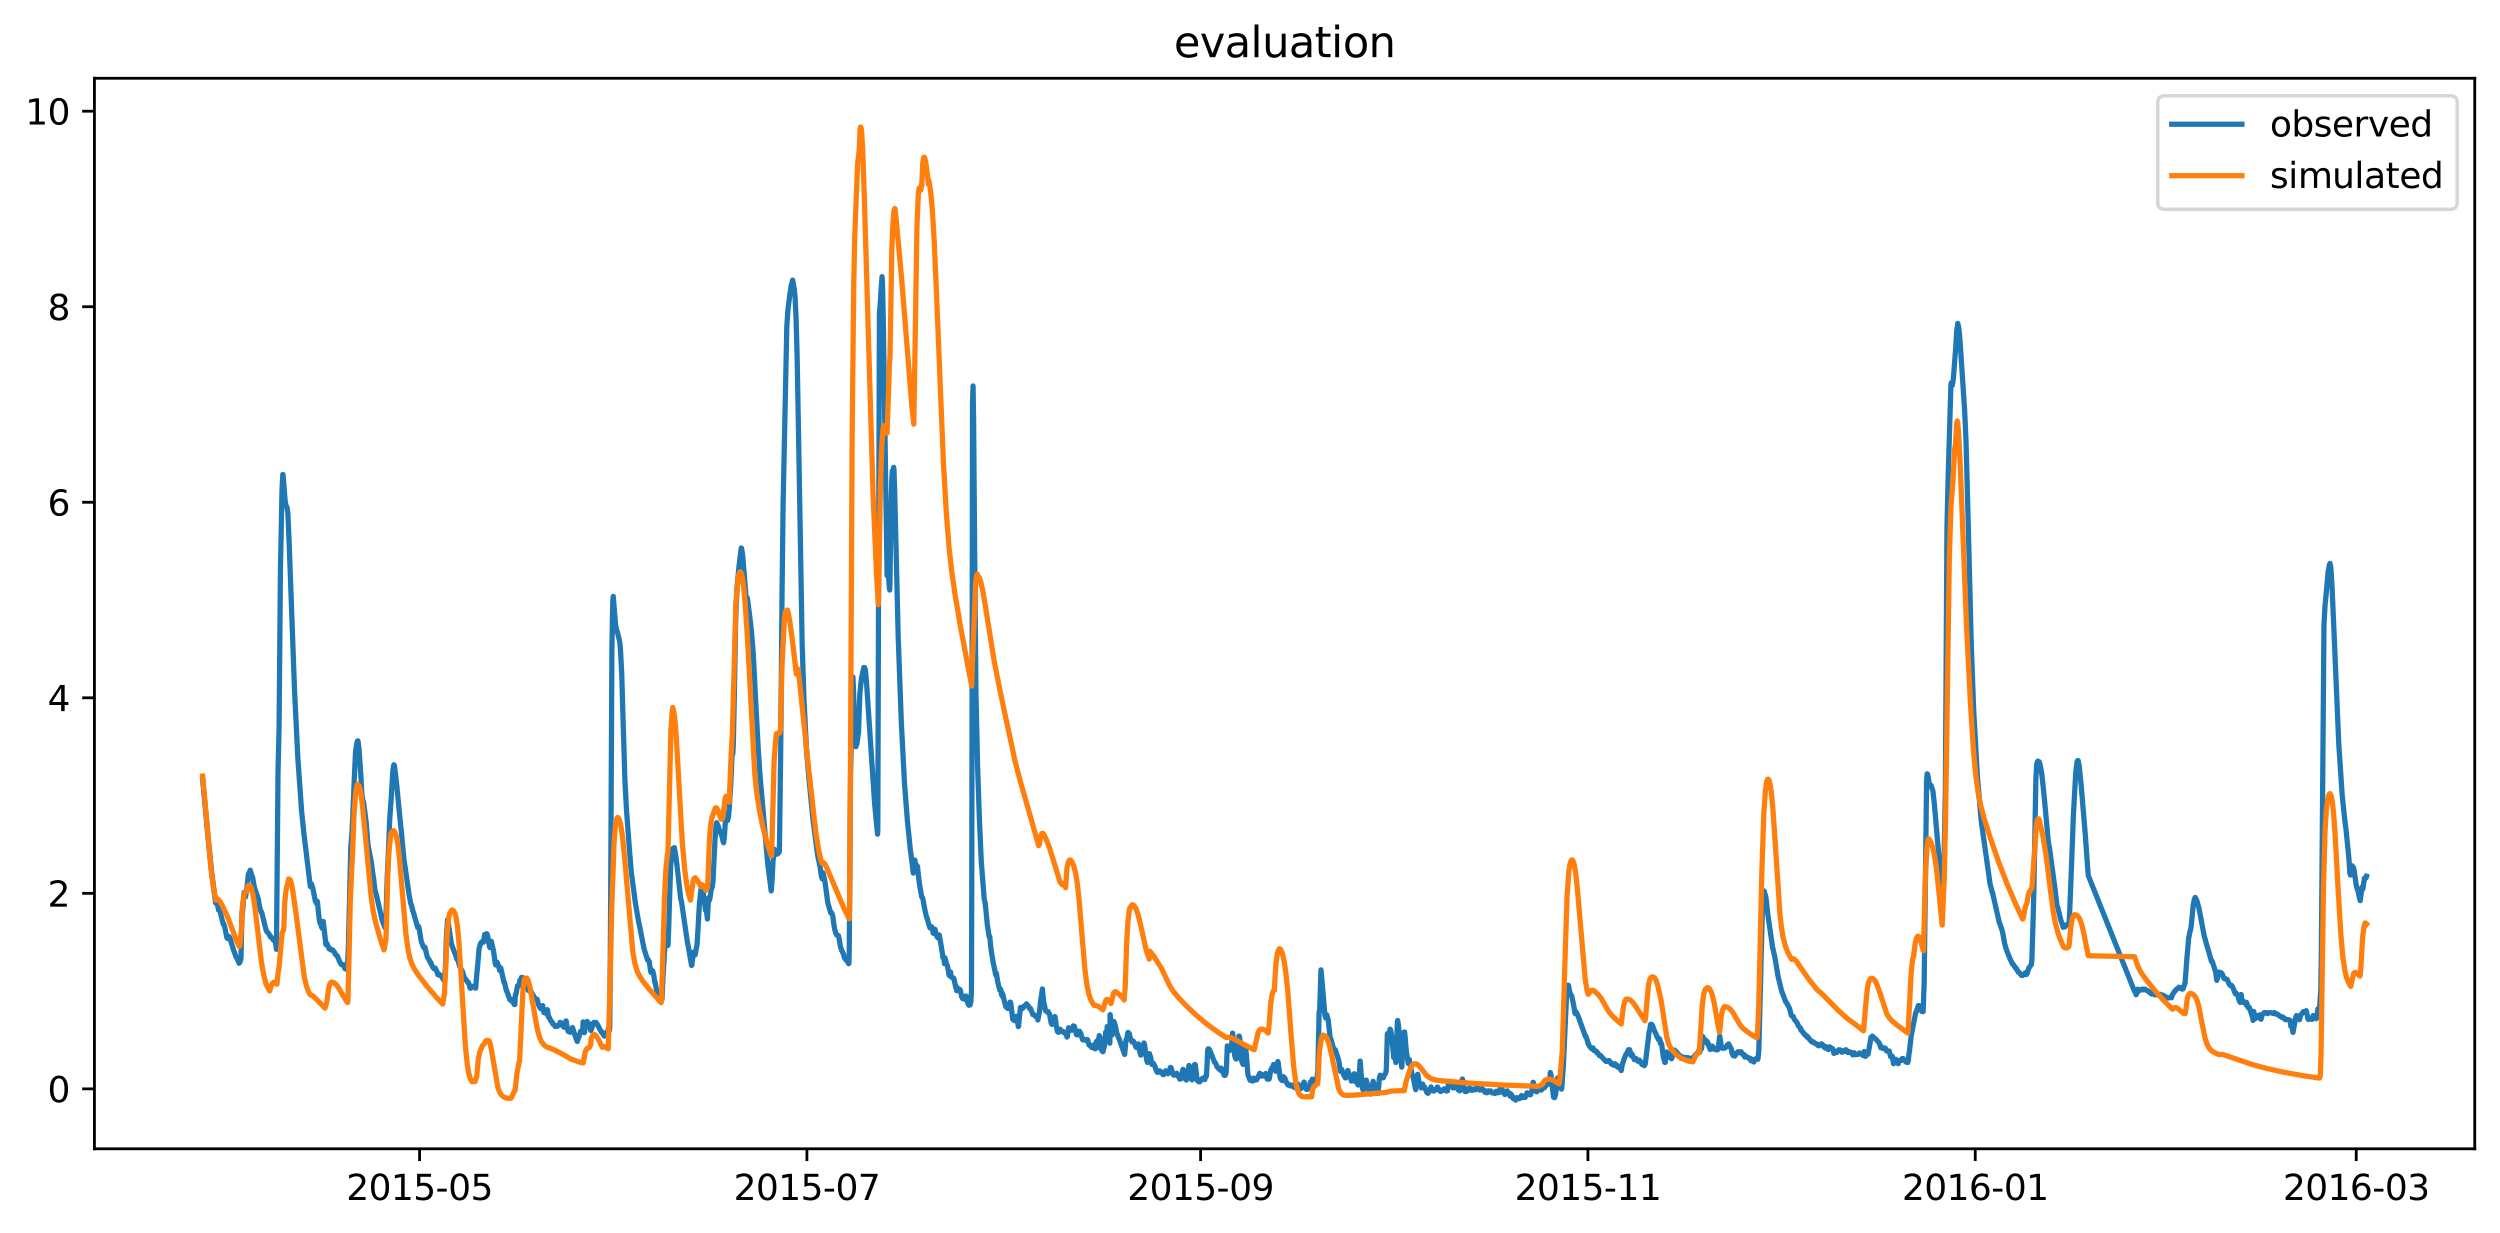 <?xml version="1.0" encoding="utf-8" standalone="no"?>
<!DOCTYPE svg PUBLIC "-//W3C//DTD SVG 1.1//EN"
  "http://www.w3.org/Graphics/SVG/1.1/DTD/svg11.dtd">
<svg xmlns:xlink="http://www.w3.org/1999/xlink" width="712.835pt" height="351.436pt" viewBox="0 0 712.835 351.436" xmlns="http://www.w3.org/2000/svg" version="1.1">
 <defs>
  <style type="text/css">*{stroke-linejoin: round; stroke-linecap: butt}</style>
 </defs>
 <g id="figure_1">
  <g id="patch_1">
   <path d="M 0 351.436 
L 712.835 351.436 
L 712.835 0 
L 0 0 
z
" style="fill: #ffffff"/>
  </g>
  <g id="axes_1">
   <g id="patch_2">
    <path d="M 26.925 327.558 
L 705.635 327.558 
L 705.635 22.318 
L 26.925 22.318 
z
" style="fill: #ffffff"/>
   </g>
   <g id="matplotlib.axis_1">
    <g id="xtick_1">
     <g id="line2d_1">
      <defs>
       <path id="m17b3be9d10" d="M 0 0 
L 0 3.5 
" style="stroke: #000000; stroke-width: 0.8"/>
      </defs>
      <g>
       <use xlink:href="#m17b3be9d10" x="119.635" y="327.558" style="stroke: #000000; stroke-width: 0.8"/>
      </g>
     </g>
     <g id="text_1">
      <!-- 2015-05 -->
      <g transform="translate(98.743 342.157) scale(0.1 -0.1)">
       <defs>
        <path id="DejaVuSans-32" d="M 1228 531 
L 3431 531 
L 3431 0 
L 469 0 
L 469 531 
Q 828 903 1448 1529 
Q 2069 2156 2228 2338 
Q 2531 2678 2651 2914 
Q 2772 3150 2772 3378 
Q 2772 3750 2511 3984 
Q 2250 4219 1831 4219 
Q 1534 4219 1204 4116 
Q 875 4013 500 3803 
L 500 4441 
Q 881 4594 1212 4672 
Q 1544 4750 1819 4750 
Q 2544 4750 2975 4387 
Q 3406 4025 3406 3419 
Q 3406 3131 3298 2873 
Q 3191 2616 2906 2266 
Q 2828 2175 2409 1742 
Q 1991 1309 1228 531 
z
" transform="scale(0.016)"/>
        <path id="DejaVuSans-30" d="M 2034 4250 
Q 1547 4250 1301 3770 
Q 1056 3291 1056 2328 
Q 1056 1369 1301 889 
Q 1547 409 2034 409 
Q 2525 409 2770 889 
Q 3016 1369 3016 2328 
Q 3016 3291 2770 3770 
Q 2525 4250 2034 4250 
z
M 2034 4750 
Q 2819 4750 3233 4129 
Q 3647 3509 3647 2328 
Q 3647 1150 3233 529 
Q 2819 -91 2034 -91 
Q 1250 -91 836 529 
Q 422 1150 422 2328 
Q 422 3509 836 4129 
Q 1250 4750 2034 4750 
z
" transform="scale(0.016)"/>
        <path id="DejaVuSans-31" d="M 794 531 
L 1825 531 
L 1825 4091 
L 703 3866 
L 703 4441 
L 1819 4666 
L 2450 4666 
L 2450 531 
L 3481 531 
L 3481 0 
L 794 0 
L 794 531 
z
" transform="scale(0.016)"/>
        <path id="DejaVuSans-35" d="M 691 4666 
L 3169 4666 
L 3169 4134 
L 1269 4134 
L 1269 2991 
Q 1406 3038 1543 3061 
Q 1681 3084 1819 3084 
Q 2600 3084 3056 2656 
Q 3513 2228 3513 1497 
Q 3513 744 3044 326 
Q 2575 -91 1722 -91 
Q 1428 -91 1123 -41 
Q 819 9 494 109 
L 494 744 
Q 775 591 1075 516 
Q 1375 441 1709 441 
Q 2250 441 2565 725 
Q 2881 1009 2881 1497 
Q 2881 1984 2565 2268 
Q 2250 2553 1709 2553 
Q 1456 2553 1204 2497 
Q 953 2441 691 2322 
L 691 4666 
z
" transform="scale(0.016)"/>
        <path id="DejaVuSans-2d" d="M 313 2009 
L 1997 2009 
L 1997 1497 
L 313 1497 
L 313 2009 
z
" transform="scale(0.016)"/>
       </defs>
       <use xlink:href="#DejaVuSans-32"/>
       <use xlink:href="#DejaVuSans-30" x="63.623"/>
       <use xlink:href="#DejaVuSans-31" x="127.246"/>
       <use xlink:href="#DejaVuSans-35" x="190.869"/>
       <use xlink:href="#DejaVuSans-2d" x="254.492"/>
       <use xlink:href="#DejaVuSans-30" x="290.576"/>
       <use xlink:href="#DejaVuSans-35" x="354.199"/>
      </g>
     </g>
    </g>
    <g id="xtick_2">
     <g id="line2d_2">
      <g>
       <use xlink:href="#m17b3be9d10" x="230.076" y="327.558" style="stroke: #000000; stroke-width: 0.8"/>
      </g>
     </g>
     <g id="text_2">
      <!-- 2015-07 -->
      <g transform="translate(209.185 342.157) scale(0.1 -0.1)">
       <defs>
        <path id="DejaVuSans-37" d="M 525 4666 
L 3525 4666 
L 3525 4397 
L 1831 0 
L 1172 0 
L 2766 4134 
L 525 4134 
L 525 4666 
z
" transform="scale(0.016)"/>
       </defs>
       <use xlink:href="#DejaVuSans-32"/>
       <use xlink:href="#DejaVuSans-30" x="63.623"/>
       <use xlink:href="#DejaVuSans-31" x="127.246"/>
       <use xlink:href="#DejaVuSans-35" x="190.869"/>
       <use xlink:href="#DejaVuSans-2d" x="254.492"/>
       <use xlink:href="#DejaVuSans-30" x="290.576"/>
       <use xlink:href="#DejaVuSans-37" x="354.199"/>
      </g>
     </g>
    </g>
    <g id="xtick_3">
     <g id="line2d_3">
      <g>
       <use xlink:href="#m17b3be9d10" x="342.328" y="327.558" style="stroke: #000000; stroke-width: 0.8"/>
      </g>
     </g>
     <g id="text_3">
      <!-- 2015-09 -->
      <g transform="translate(321.437 342.157) scale(0.1 -0.1)">
       <defs>
        <path id="DejaVuSans-39" d="M 703 97 
L 703 672 
Q 941 559 1184 500 
Q 1428 441 1663 441 
Q 2288 441 2617 861 
Q 2947 1281 2994 2138 
Q 2813 1869 2534 1725 
Q 2256 1581 1919 1581 
Q 1219 1581 811 2004 
Q 403 2428 403 3163 
Q 403 3881 828 4315 
Q 1253 4750 1959 4750 
Q 2769 4750 3195 4129 
Q 3622 3509 3622 2328 
Q 3622 1225 3098 567 
Q 2575 -91 1691 -91 
Q 1453 -91 1209 -44 
Q 966 3 703 97 
z
M 1959 2075 
Q 2384 2075 2632 2365 
Q 2881 2656 2881 3163 
Q 2881 3666 2632 3958 
Q 2384 4250 1959 4250 
Q 1534 4250 1286 3958 
Q 1038 3666 1038 3163 
Q 1038 2656 1286 2365 
Q 1534 2075 1959 2075 
z
" transform="scale(0.016)"/>
       </defs>
       <use xlink:href="#DejaVuSans-32"/>
       <use xlink:href="#DejaVuSans-30" x="63.623"/>
       <use xlink:href="#DejaVuSans-31" x="127.246"/>
       <use xlink:href="#DejaVuSans-35" x="190.869"/>
       <use xlink:href="#DejaVuSans-2d" x="254.492"/>
       <use xlink:href="#DejaVuSans-30" x="290.576"/>
       <use xlink:href="#DejaVuSans-39" x="354.199"/>
      </g>
     </g>
    </g>
    <g id="xtick_4">
     <g id="line2d_4">
      <g>
       <use xlink:href="#m17b3be9d10" x="452.77" y="327.558" style="stroke: #000000; stroke-width: 0.8"/>
      </g>
     </g>
     <g id="text_4">
      <!-- 2015-11 -->
      <g transform="translate(431.878 342.157) scale(0.1 -0.1)">
       <use xlink:href="#DejaVuSans-32"/>
       <use xlink:href="#DejaVuSans-30" x="63.623"/>
       <use xlink:href="#DejaVuSans-31" x="127.246"/>
       <use xlink:href="#DejaVuSans-35" x="190.869"/>
       <use xlink:href="#DejaVuSans-2d" x="254.492"/>
       <use xlink:href="#DejaVuSans-31" x="290.576"/>
       <use xlink:href="#DejaVuSans-31" x="354.199"/>
      </g>
     </g>
    </g>
    <g id="xtick_5">
     <g id="line2d_5">
      <g>
       <use xlink:href="#m17b3be9d10" x="563.211" y="327.558" style="stroke: #000000; stroke-width: 0.8"/>
      </g>
     </g>
     <g id="text_5">
      <!-- 2016-01 -->
      <g transform="translate(542.32 342.157) scale(0.1 -0.1)">
       <defs>
        <path id="DejaVuSans-36" d="M 2113 2584 
Q 1688 2584 1439 2293 
Q 1191 2003 1191 1497 
Q 1191 994 1439 701 
Q 1688 409 2113 409 
Q 2538 409 2786 701 
Q 3034 994 3034 1497 
Q 3034 2003 2786 2293 
Q 2538 2584 2113 2584 
z
M 3366 4563 
L 3366 3988 
Q 3128 4100 2886 4159 
Q 2644 4219 2406 4219 
Q 1781 4219 1451 3797 
Q 1122 3375 1075 2522 
Q 1259 2794 1537 2939 
Q 1816 3084 2150 3084 
Q 2853 3084 3261 2657 
Q 3669 2231 3669 1497 
Q 3669 778 3244 343 
Q 2819 -91 2113 -91 
Q 1303 -91 875 529 
Q 447 1150 447 2328 
Q 447 3434 972 4092 
Q 1497 4750 2381 4750 
Q 2619 4750 2861 4703 
Q 3103 4656 3366 4563 
z
" transform="scale(0.016)"/>
       </defs>
       <use xlink:href="#DejaVuSans-32"/>
       <use xlink:href="#DejaVuSans-30" x="63.623"/>
       <use xlink:href="#DejaVuSans-31" x="127.246"/>
       <use xlink:href="#DejaVuSans-36" x="190.869"/>
       <use xlink:href="#DejaVuSans-2d" x="254.492"/>
       <use xlink:href="#DejaVuSans-30" x="290.576"/>
       <use xlink:href="#DejaVuSans-31" x="354.199"/>
      </g>
     </g>
    </g>
    <g id="xtick_6">
     <g id="line2d_6">
      <g>
       <use xlink:href="#m17b3be9d10" x="671.842" y="327.558" style="stroke: #000000; stroke-width: 0.8"/>
      </g>
     </g>
     <g id="text_6">
      <!-- 2016-03 -->
      <g transform="translate(650.951 342.157) scale(0.1 -0.1)">
       <defs>
        <path id="DejaVuSans-33" d="M 2597 2516 
Q 3050 2419 3304 2112 
Q 3559 1806 3559 1356 
Q 3559 666 3084 287 
Q 2609 -91 1734 -91 
Q 1441 -91 1130 -33 
Q 819 25 488 141 
L 488 750 
Q 750 597 1062 519 
Q 1375 441 1716 441 
Q 2309 441 2620 675 
Q 2931 909 2931 1356 
Q 2931 1769 2642 2001 
Q 2353 2234 1838 2234 
L 1294 2234 
L 1294 2753 
L 1863 2753 
Q 2328 2753 2575 2939 
Q 2822 3125 2822 3475 
Q 2822 3834 2567 4026 
Q 2313 4219 1838 4219 
Q 1578 4219 1281 4162 
Q 984 4106 628 3988 
L 628 4550 
Q 988 4650 1302 4700 
Q 1616 4750 1894 4750 
Q 2613 4750 3031 4423 
Q 3450 4097 3450 3541 
Q 3450 3153 3228 2886 
Q 3006 2619 2597 2516 
z
" transform="scale(0.016)"/>
       </defs>
       <use xlink:href="#DejaVuSans-32"/>
       <use xlink:href="#DejaVuSans-30" x="63.623"/>
       <use xlink:href="#DejaVuSans-31" x="127.246"/>
       <use xlink:href="#DejaVuSans-36" x="190.869"/>
       <use xlink:href="#DejaVuSans-2d" x="254.492"/>
       <use xlink:href="#DejaVuSans-30" x="290.576"/>
       <use xlink:href="#DejaVuSans-33" x="354.199"/>
      </g>
     </g>
    </g>
   </g>
   <g id="matplotlib.axis_2">
    <g id="ytick_1">
     <g id="line2d_7">
      <defs>
       <path id="mfc2bc54cfe" d="M 0 0 
L -3.5 0 
" style="stroke: #000000; stroke-width: 0.8"/>
      </defs>
      <g>
       <use xlink:href="#mfc2bc54cfe" x="26.925" y="310.478" style="stroke: #000000; stroke-width: 0.8"/>
      </g>
     </g>
     <g id="text_7">
      <!-- 0 -->
      <g transform="translate(13.562 314.277) scale(0.1 -0.1)">
       <use xlink:href="#DejaVuSans-30"/>
      </g>
     </g>
    </g>
    <g id="ytick_2">
     <g id="line2d_8">
      <g>
       <use xlink:href="#mfc2bc54cfe" x="26.925" y="254.725" style="stroke: #000000; stroke-width: 0.8"/>
      </g>
     </g>
     <g id="text_8">
      <!-- 2 -->
      <g transform="translate(13.562 258.524) scale(0.1 -0.1)">
       <use xlink:href="#DejaVuSans-32"/>
      </g>
     </g>
    </g>
    <g id="ytick_3">
     <g id="line2d_9">
      <g>
       <use xlink:href="#mfc2bc54cfe" x="26.925" y="198.972" style="stroke: #000000; stroke-width: 0.8"/>
      </g>
     </g>
     <g id="text_9">
      <!-- 4 -->
      <g transform="translate(13.562 202.771) scale(0.1 -0.1)">
       <defs>
        <path id="DejaVuSans-34" d="M 2419 4116 
L 825 1625 
L 2419 1625 
L 2419 4116 
z
M 2253 4666 
L 3047 4666 
L 3047 1625 
L 3713 1625 
L 3713 1100 
L 3047 1100 
L 3047 0 
L 2419 0 
L 2419 1100 
L 313 1100 
L 313 1709 
L 2253 4666 
z
" transform="scale(0.016)"/>
       </defs>
       <use xlink:href="#DejaVuSans-34"/>
      </g>
     </g>
    </g>
    <g id="ytick_4">
     <g id="line2d_10">
      <g>
       <use xlink:href="#mfc2bc54cfe" x="26.925" y="143.219" style="stroke: #000000; stroke-width: 0.8"/>
      </g>
     </g>
     <g id="text_10">
      <!-- 6 -->
      <g transform="translate(13.562 147.018) scale(0.1 -0.1)">
       <use xlink:href="#DejaVuSans-36"/>
      </g>
     </g>
    </g>
    <g id="ytick_5">
     <g id="line2d_11">
      <g>
       <use xlink:href="#mfc2bc54cfe" x="26.925" y="87.466" style="stroke: #000000; stroke-width: 0.8"/>
      </g>
     </g>
     <g id="text_11">
      <!-- 8 -->
      <g transform="translate(13.562 91.265) scale(0.1 -0.1)">
       <defs>
        <path id="DejaVuSans-38" d="M 2034 2216 
Q 1584 2216 1326 1975 
Q 1069 1734 1069 1313 
Q 1069 891 1326 650 
Q 1584 409 2034 409 
Q 2484 409 2743 651 
Q 3003 894 3003 1313 
Q 3003 1734 2745 1975 
Q 2488 2216 2034 2216 
z
M 1403 2484 
Q 997 2584 770 2862 
Q 544 3141 544 3541 
Q 544 4100 942 4425 
Q 1341 4750 2034 4750 
Q 2731 4750 3128 4425 
Q 3525 4100 3525 3541 
Q 3525 3141 3298 2862 
Q 3072 2584 2669 2484 
Q 3125 2378 3379 2068 
Q 3634 1759 3634 1313 
Q 3634 634 3220 271 
Q 2806 -91 2034 -91 
Q 1263 -91 848 271 
Q 434 634 434 1313 
Q 434 1759 690 2068 
Q 947 2378 1403 2484 
z
M 1172 3481 
Q 1172 3119 1398 2916 
Q 1625 2713 2034 2713 
Q 2441 2713 2670 2916 
Q 2900 3119 2900 3481 
Q 2900 3844 2670 4047 
Q 2441 4250 2034 4250 
Q 1625 4250 1398 4047 
Q 1172 3844 1172 3481 
z
" transform="scale(0.016)"/>
       </defs>
       <use xlink:href="#DejaVuSans-38"/>
      </g>
     </g>
    </g>
    <g id="ytick_6">
     <g id="line2d_12">
      <g>
       <use xlink:href="#mfc2bc54cfe" x="26.925" y="31.713" style="stroke: #000000; stroke-width: 0.8"/>
      </g>
     </g>
     <g id="text_12">
      <!-- 10 -->
      <g transform="translate(7.2 35.512) scale(0.1 -0.1)">
       <use xlink:href="#DejaVuSans-31"/>
       <use xlink:href="#DejaVuSans-30" x="63.623"/>
      </g>
     </g>
    </g>
   </g>
   <g id="line2d_13">
    <path d="M 57.775 222.109 
L 58.379 228.73 
L 58.756 232.563 
L 59.133 236.884 
L 59.661 242.111 
L 60.34 248.592 
L 61.472 257.443 
L 61.547 257.373 
L 61.774 257.791 
L 61.925 257.303 
L 62 257.443 
L 62.302 259.464 
L 62.377 259.324 
L 62.528 259.115 
L 62.83 260.161 
L 63.66 263.576 
L 63.735 263.367 
L 63.811 263.436 
L 64.112 264.551 
L 64.716 267.478 
L 64.942 267.618 
L 65.093 267.269 
L 65.244 266.99 
L 65.319 267.13 
L 65.546 267.339 
L 65.998 268.942 
L 66.753 271.381 
L 66.903 271.66 
L 67.054 272.148 
L 67.281 272.845 
L 67.582 273.263 
L 68.035 274.308 
L 68.186 274.656 
L 68.563 274.029 
L 68.714 273.054 
L 69.016 260.021 
L 69.091 260.161 
L 69.167 259.952 
L 69.468 255.979 
L 69.619 254.446 
L 69.695 254.655 
L 69.921 255.7 
L 69.996 255.77 
L 70.374 253.47 
L 70.826 249.219 
L 71.053 248.871 
L 71.354 248.104 
L 71.581 249.01 
L 71.882 249.916 
L 71.958 249.916 
L 72.033 250.125 
L 72.41 252.355 
L 72.712 253.749 
L 72.788 253.749 
L 73.693 256.467 
L 73.995 258.558 
L 74.372 259.812 
L 74.523 260.161 
L 74.598 260.091 
L 75.73 264.621 
L 75.956 265.457 
L 76.635 266.224 
L 77.163 267.2 
L 77.239 267.06 
L 77.465 267.409 
L 77.842 267.896 
L 78.068 268.175 
L 78.219 268.036 
L 78.295 267.757 
L 78.521 268.524 
L 78.823 270.684 
L 79.275 220.088 
L 79.577 207.195 
L 79.954 163.081 
L 80.407 139.734 
L 80.633 135.274 
L 80.709 135.344 
L 81.312 142.87 
L 81.538 144.195 
L 81.614 144.404 
L 81.689 144.334 
L 81.84 144.682 
L 82.067 146.146 
L 82.444 154.579 
L 83.953 196.184 
L 84.933 216.325 
L 85.989 231.169 
L 86.593 237.163 
L 88.479 252.773 
L 88.705 252.146 
L 88.781 252.007 
L 89.007 252.634 
L 89.233 253.47 
L 89.912 256.955 
L 89.988 256.955 
L 90.289 257.652 
L 90.44 256.955 
L 90.516 257.234 
L 90.968 261.694 
L 91.195 263.088 
L 91.496 263.645 
L 91.723 264.412 
L 91.874 264.691 
L 92.024 263.506 
L 92.175 262.739 
L 92.93 269.36 
L 93.156 268.942 
L 93.533 269.778 
L 93.835 270.475 
L 93.91 270.614 
L 93.986 270.545 
L 94.288 270.614 
L 94.438 270.893 
L 94.514 270.823 
L 94.589 270.754 
L 94.74 270.893 
L 94.891 270.893 
L 95.268 271.451 
L 95.344 271.451 
L 95.645 272.148 
L 95.796 272.287 
L 95.947 272.357 
L 96.098 272.566 
L 96.174 272.566 
L 96.928 274.378 
L 97.381 275.075 
L 97.984 275.075 
L 98.135 275.562 
L 98.361 276.19 
L 98.512 275.493 
L 98.588 275.144 
L 98.663 275.214 
L 98.965 276.259 
L 99.04 276.608 
L 99.342 269.708 
L 100.021 241.553 
L 100.247 238.766 
L 100.398 236.744 
L 100.851 226.221 
L 101.077 220.715 
L 101.379 214.374 
L 101.53 213.328 
L 101.756 211.865 
L 101.907 211.307 
L 101.982 211.377 
L 102.058 211.237 
L 102.359 213.398 
L 102.888 221.064 
L 103.189 226.5 
L 103.491 228.451 
L 103.566 228.382 
L 103.717 229.078 
L 104.396 234.445 
L 104.924 240.926 
L 105.83 245.526 
L 106.358 249.428 
L 106.509 250.404 
L 106.886 253.679 
L 107.112 254.585 
L 107.263 254.934 
L 108.998 262.53 
L 109.752 264.482 
L 109.903 264.273 
L 109.979 263.785 
L 110.431 249.428 
L 110.582 246.85 
L 111.11 233.817 
L 111.487 228.521 
L 112.016 219.74 
L 112.242 218.207 
L 112.317 218.067 
L 112.468 218.276 
L 113.072 223.364 
L 114.203 235.002 
L 114.354 236.326 
L 115.184 245.038 
L 115.486 247.059 
L 115.863 249.637 
L 116.617 255.004 
L 117.07 257.443 
L 117.447 258.558 
L 117.673 259.673 
L 117.749 259.743 
L 119.107 264.482 
L 119.258 264.133 
L 119.333 264.203 
L 119.408 264.273 
L 119.559 265.039 
L 120.087 268.315 
L 120.54 269.569 
L 120.842 270.196 
L 120.993 270.266 
L 121.144 270.057 
L 121.898 273.054 
L 122.2 273.402 
L 122.426 273.82 
L 122.728 274.517 
L 122.879 274.517 
L 123.18 275.353 
L 123.331 275.632 
L 123.708 276.19 
L 123.935 276.12 
L 124.01 275.981 
L 124.086 276.05 
L 124.614 277.096 
L 124.84 277.932 
L 125.142 277.723 
L 125.444 278.141 
L 125.594 278.071 
L 125.972 278.42 
L 126.198 278.908 
L 126.349 279.186 
L 126.5 279.465 
L 126.801 278.908 
L 127.028 275.423 
L 127.254 267.966 
L 127.405 265.527 
L 127.631 262.182 
L 127.782 262.879 
L 128.687 269.012 
L 129.215 270.545 
L 129.744 271.939 
L 129.819 271.869 
L 130.121 273.123 
L 130.422 273.681 
L 130.573 273.751 
L 130.875 274.866 
L 131.101 275.632 
L 131.177 275.632 
L 131.403 276.19 
L 131.629 276.678 
L 131.856 276.956 
L 132.535 279.256 
L 132.836 279.256 
L 133.365 280.092 
L 133.591 280.162 
L 134.043 281.765 
L 134.194 281.765 
L 134.421 281.417 
L 134.647 281.486 
L 134.798 281.207 
L 134.949 281.207 
L 135.1 281.486 
L 135.401 281.486 
L 135.552 281.765 
L 135.628 281.765 
L 136.005 277.165 
L 136.156 275.772 
L 136.608 270.405 
L 137.061 268.942 
L 137.136 268.942 
L 137.212 268.733 
L 137.287 268.802 
L 137.514 268.454 
L 137.665 268.315 
L 137.815 268.663 
L 137.891 268.524 
L 138.193 266.433 
L 138.343 267.269 
L 138.494 266.781 
L 138.721 266.224 
L 138.872 266.294 
L 139.098 267.06 
L 139.324 268.802 
L 139.475 269.36 
L 139.626 270.057 
L 139.701 270.196 
L 139.852 269.221 
L 140.079 268.384 
L 140.757 271.311 
L 141.21 274.796 
L 141.361 275.144 
L 141.512 274.866 
L 141.663 274.517 
L 141.738 274.378 
L 142.04 275.075 
L 142.493 276.747 
L 142.568 276.678 
L 142.794 275.981 
L 143.172 277.723 
L 143.7 280.092 
L 143.775 280.023 
L 143.85 280.092 
L 144.228 281.904 
L 144.454 282.601 
L 144.529 282.601 
L 145.359 285.04 
L 145.435 284.762 
L 145.51 284.901 
L 145.586 285.11 
L 145.661 284.901 
L 145.963 285.528 
L 146.038 285.528 
L 146.264 285.25 
L 146.415 285.668 
L 146.566 286.365 
L 146.717 286.156 
L 146.793 286.434 
L 146.943 283.647 
L 147.094 283.647 
L 147.547 281.068 
L 147.622 281.207 
L 147.698 281.277 
L 147.773 280.929 
L 147.924 281.138 
L 148.075 280.929 
L 148.226 279.535 
L 148.377 279.674 
L 148.678 278.699 
L 148.829 278.699 
L 148.905 278.838 
L 148.98 278.699 
L 149.207 279.186 
L 149.81 280.511 
L 150.564 282.323 
L 151.017 282.601 
L 151.168 282.601 
L 151.319 282.601 
L 152.601 284.762 
L 152.752 285.04 
L 152.828 284.831 
L 153.129 284.901 
L 153.28 285.319 
L 153.507 286.434 
L 153.582 286.504 
L 153.808 287.062 
L 153.959 287.34 
L 154.185 287.619 
L 154.336 287.271 
L 154.412 287.271 
L 154.714 286.713 
L 155.091 288.734 
L 155.166 288.455 
L 155.317 287.898 
L 155.543 288.455 
L 155.77 289.013 
L 156.071 287.898 
L 156.147 288.037 
L 156.373 289.989 
L 156.449 289.779 
L 156.6 290.058 
L 156.977 290.964 
L 157.052 290.964 
L 157.203 291.243 
L 157.354 291.313 
L 157.429 291.382 
L 157.656 292.01 
L 157.882 292.079 
L 158.259 292.567 
L 158.335 292.707 
L 158.41 292.637 
L 158.712 292.567 
L 158.787 292.428 
L 158.938 292.637 
L 159.014 292.428 
L 159.089 292.497 
L 159.391 292.149 
L 159.466 292.288 
L 159.692 291.522 
L 159.919 291.591 
L 160.221 292.358 
L 160.371 292.358 
L 160.522 292.079 
L 160.598 292.079 
L 160.749 292.358 
L 160.824 292.916 
L 160.899 292.707 
L 161.126 292.358 
L 161.352 291.104 
L 161.428 291.104 
L 161.654 292.567 
L 161.956 294.031 
L 162.106 294.031 
L 162.333 294.24 
L 162.408 294.17 
L 162.559 294.309 
L 162.861 294.309 
L 163.012 293.891 
L 163.238 292.985 
L 163.917 295.146 
L 164.143 295.773 
L 164.596 296.958 
L 164.671 296.818 
L 164.898 295.982 
L 164.973 295.912 
L 165.577 294.031 
L 165.954 294.031 
L 166.105 294.309 
L 166.18 293.543 
L 166.256 291.382 
L 166.331 292.079 
L 166.557 294.309 
L 166.633 294.449 
L 166.708 294.1 
L 166.935 291.87 
L 167.236 291.522 
L 167.387 291.243 
L 167.915 291.87 
L 167.991 292.01 
L 168.368 293.543 
L 168.443 293.822 
L 168.519 293.752 
L 168.67 293.403 
L 169.122 291.801 
L 169.349 291.522 
L 169.726 291.801 
L 169.877 291.522 
L 169.952 291.522 
L 170.178 292.079 
L 170.329 292.079 
L 170.706 292.846 
L 171.536 294.379 
L 171.612 294.309 
L 171.687 294.309 
L 171.913 294.797 
L 172.14 295.076 
L 172.291 295.424 
L 172.517 294.518 
L 172.592 294.588 
L 172.819 295.146 
L 172.97 295.146 
L 173.12 295.285 
L 173.271 295.146 
L 173.347 295.146 
L 173.422 293.264 
L 173.498 293.613 
L 173.649 294.031 
L 173.799 293.682 
L 173.875 292.497 
L 174.101 259.394 
L 174.478 184.685 
L 174.705 171.792 
L 174.856 170.05 
L 175.534 178.274 
L 175.912 180.155 
L 175.987 180.016 
L 176.666 182.803 
L 176.892 184.825 
L 177.27 191.933 
L 177.571 202.247 
L 178.175 222.318 
L 178.627 230.821 
L 179.457 242.041 
L 179.985 248.522 
L 181.192 257.652 
L 182.098 262.879 
L 182.55 264.969 
L 183.606 270.405 
L 184.134 272.148 
L 184.663 273.751 
L 184.813 273.611 
L 185.115 274.238 
L 185.568 277.165 
L 185.719 277.305 
L 185.945 276.817 
L 186.096 276.817 
L 186.398 277.932 
L 186.699 280.092 
L 186.775 279.953 
L 187.001 281.207 
L 187.303 282.88 
L 188.057 284.413 
L 188.284 284.831 
L 188.434 284.274 
L 188.51 284.483 
L 188.736 285.04 
L 189.113 277.374 
L 189.641 268.802 
L 189.792 267.757 
L 190.019 268.593 
L 190.245 269.499 
L 190.32 269.639 
L 190.471 269.499 
L 190.622 266.015 
L 190.924 255.979 
L 191.226 247.059 
L 191.603 242.808 
L 191.829 241.971 
L 192.282 241.693 
L 192.734 244.271 
L 193.262 248.801 
L 194.092 256.328 
L 194.319 257.094 
L 194.696 259.673 
L 195.978 268.524 
L 196.28 269.987 
L 197.185 275.284 
L 197.261 275.214 
L 197.713 271.59 
L 197.789 271.451 
L 198.091 272.287 
L 198.166 272.287 
L 198.241 272.148 
L 198.769 269.151 
L 199.071 264.063 
L 199.448 257.303 
L 199.901 253.401 
L 200.203 253.052 
L 200.278 253.122 
L 200.58 255.004 
L 201.183 259.533 
L 201.334 259.464 
L 201.41 259.603 
L 201.712 262.042 
L 202.013 256.188 
L 202.089 255.979 
L 202.24 256.606 
L 202.315 256.606 
L 202.541 255.422 
L 202.843 253.331 
L 203.069 252.983 
L 203.296 251.31 
L 203.899 238.835 
L 204.201 235.002 
L 204.352 234.584 
L 204.805 235.629 
L 205.182 236.954 
L 205.559 237.72 
L 205.861 238.417 
L 206.162 239.881 
L 206.313 240.299 
L 206.54 238.626 
L 206.992 231.866 
L 207.445 233.957 
L 207.671 233.121 
L 207.822 231.866 
L 208.35 223.991 
L 208.727 215.349 
L 208.878 215.14 
L 208.954 214.861 
L 209.104 212.143 
L 209.482 193.257 
L 209.783 175.974 
L 210.161 167.471 
L 210.689 161.687 
L 211.292 156.669 
L 211.368 156.251 
L 211.443 156.321 
L 211.745 158.133 
L 212.726 170.329 
L 212.801 170.468 
L 212.876 170.886 
L 213.027 170.468 
L 213.103 170.538 
L 213.706 175.137 
L 214.234 179.737 
L 214.762 186.009 
L 215.29 196.463 
L 216.196 213.537 
L 216.724 221.412 
L 218.911 246.362 
L 219.892 254.028 
L 220.043 252.355 
L 220.194 250.125 
L 220.42 245.456 
L 220.797 242.18 
L 220.873 242.459 
L 221.024 242.738 
L 221.25 243.574 
L 221.476 243.435 
L 221.552 243.574 
L 221.703 243.435 
L 221.854 243.365 
L 222.08 243.086 
L 222.231 242.738 
L 222.608 213.677 
L 222.985 169.074 
L 223.287 143.846 
L 224.343 93.181 
L 224.645 88.581 
L 225.248 83.633 
L 225.324 83.424 
L 225.55 81.681 
L 226.003 79.87 
L 226.455 82.378 
L 226.682 84.399 
L 226.983 90.672 
L 227.285 101.474 
L 227.738 126.563 
L 228.718 183.431 
L 229.246 199.529 
L 230.001 214.443 
L 230.604 221.412 
L 231.811 233.748 
L 233.094 243.644 
L 233.773 246.85 
L 233.924 247.756 
L 234.225 249.986 
L 234.301 249.777 
L 234.452 250.613 
L 234.678 248.871 
L 235.206 251.24 
L 236.036 257.443 
L 236.866 260.3 
L 237.168 260.3 
L 237.469 261.276 
L 237.696 263.088 
L 237.997 264.969 
L 238.299 266.084 
L 238.45 266.363 
L 238.601 266.642 
L 238.676 266.503 
L 238.903 266.712 
L 239.053 266.781 
L 239.204 267.339 
L 239.657 270.057 
L 240.034 271.033 
L 240.487 272.008 
L 240.789 273.123 
L 240.864 273.123 
L 241.166 273.681 
L 241.392 273.751 
L 241.996 274.796 
L 242.071 274.587 
L 242.146 271.311 
L 242.524 220.576 
L 242.674 213.816 
L 243.052 194.303 
L 243.203 193.048 
L 243.353 196.533 
L 243.882 212.004 
L 243.957 212.074 
L 244.032 212.91 
L 244.108 212.631 
L 244.334 212.074 
L 244.711 209.356 
L 244.787 209.007 
L 244.938 204.687 
L 245.164 197.857 
L 245.617 193.536 
L 246.296 190.33 
L 246.522 190.33 
L 246.748 191.097 
L 247.05 194.233 
L 249.388 229.218 
L 249.841 233.957 
L 250.218 237.86 
L 250.294 236.605 
L 250.746 89.626 
L 251.048 85.724 
L 251.274 81.821 
L 251.501 78.894 
L 251.652 81.612 
L 251.878 92.553 
L 252.934 164.126 
L 253.16 161.129 
L 253.236 162.105 
L 253.538 167.053 
L 253.688 168.238 
L 253.764 165.868 
L 253.99 149.212 
L 254.292 136.389 
L 254.443 134.229 
L 254.518 134.647 
L 254.82 133.253 
L 254.895 133.811 
L 255.122 140.78 
L 256.102 181.479 
L 257.008 206.15 
L 257.913 223.503 
L 258.743 234.166 
L 258.969 236.396 
L 259.573 242.32 
L 260.101 246.292 
L 260.402 248.94 
L 260.478 248.731 
L 260.553 247.407 
L 260.629 247.825 
L 260.855 245.247 
L 260.931 245.595 
L 261.157 248.522 
L 261.308 247.825 
L 261.459 246.78 
L 261.609 247.059 
L 261.836 249.359 
L 262.213 252.355 
L 262.817 255.77 
L 262.892 255.7 
L 263.118 256.188 
L 263.42 257.861 
L 263.722 259.464 
L 264.099 261.136 
L 264.325 261.903 
L 264.401 261.833 
L 264.627 262.879 
L 265.155 264.551 
L 265.381 264.551 
L 265.532 264.691 
L 265.683 264.273 
L 265.909 264.969 
L 266.06 266.084 
L 266.211 265.666 
L 266.287 266.154 
L 266.362 266.084 
L 266.588 264.969 
L 266.664 265.109 
L 266.815 265.806 
L 267.192 267.13 
L 267.267 267.06 
L 267.343 266.572 
L 267.418 267.409 
L 267.494 267.2 
L 267.645 267.2 
L 267.795 266.572 
L 267.871 266.851 
L 268.248 269.012 
L 268.701 271.869 
L 268.776 272.148 
L 268.852 273.054 
L 268.927 272.914 
L 269.002 272.984 
L 269.078 273.402 
L 269.153 272.984 
L 269.304 274.796 
L 269.455 273.123 
L 269.606 274.517 
L 269.681 273.89 
L 269.757 274.726 
L 269.832 274.656 
L 270.134 275.353 
L 270.285 276.12 
L 270.587 278.002 
L 270.662 277.862 
L 270.738 278.211 
L 270.964 277.235 
L 271.039 277.165 
L 271.19 278.49 
L 271.341 278.699 
L 271.492 278.768 
L 271.794 278.908 
L 271.869 278.838 
L 272.02 279.117 
L 272.397 280.998 
L 272.548 281.626 
L 272.623 281.207 
L 272.774 282.462 
L 272.925 281.974 
L 273.001 282.323 
L 273.076 281.765 
L 273.227 282.183 
L 273.302 282.253 
L 273.453 282.601 
L 273.604 282.044 
L 273.68 282.113 
L 273.83 282.392 
L 274.208 284.204 
L 274.283 284.204 
L 274.434 284.692 
L 274.585 284.553 
L 274.66 284.692 
L 274.736 284.344 
L 274.962 284.901 
L 275.113 284.762 
L 275.339 283.995 
L 275.49 284.065 
L 275.566 284.204 
L 276.018 286.295 
L 276.32 286.643 
L 276.395 286.504 
L 276.622 286.504 
L 276.848 285.389 
L 276.999 282.462 
L 277.074 256.746 
L 277.301 115.273 
L 277.452 110.046 
L 277.602 119.315 
L 277.904 156.739 
L 278.281 197.578 
L 278.734 218.276 
L 279.262 233.678 
L 279.79 245.526 
L 280.62 256.258 
L 280.922 257.582 
L 281.525 263.715 
L 282.053 267.13 
L 282.129 266.99 
L 282.204 266.99 
L 282.581 270.684 
L 283.185 274.447 
L 283.939 278.071 
L 284.015 277.932 
L 284.09 277.444 
L 284.241 278.42 
L 284.467 279.883 
L 285.071 282.323 
L 285.146 282.113 
L 285.222 282.183 
L 285.297 282.044 
L 285.599 283.716 
L 285.674 283.019 
L 285.75 283.229 
L 285.901 284.204 
L 285.976 283.647 
L 286.051 283.856 
L 286.202 284.762 
L 286.806 287.062 
L 286.881 287.062 
L 287.108 287.34 
L 287.258 287.34 
L 287.409 287.549 
L 287.711 287.271 
L 287.862 286.504 
L 288.013 285.737 
L 288.088 285.737 
L 288.239 286.295 
L 288.767 290.616 
L 288.994 290.825 
L 289.069 290.685 
L 289.295 291.034 
L 289.446 290.964 
L 289.522 291.034 
L 289.597 290.895 
L 289.823 289.779 
L 289.974 290.058 
L 290.351 292.707 
L 290.427 292.637 
L 290.955 287.271 
L 291.257 287.41 
L 291.483 287.201 
L 291.558 287.549 
L 291.634 287.48 
L 292.087 286.783 
L 292.464 286.713 
L 292.69 286.225 
L 293.143 286.783 
L 293.369 287.271 
L 293.671 287.619 
L 293.746 287.48 
L 293.822 287.549 
L 294.501 289.292 
L 294.802 289.292 
L 295.104 289.64 
L 295.179 289.64 
L 295.481 289.989 
L 295.632 289.849 
L 295.708 289.849 
L 295.858 290.267 
L 295.934 290.825 
L 296.387 288.525 
L 296.688 285.737 
L 297.216 281.974 
L 297.443 284.204 
L 297.669 286.225 
L 297.744 286.295 
L 298.122 288.177 
L 298.725 288.664 
L 298.876 288.455 
L 299.178 289.013 
L 299.253 289.152 
L 299.706 291.591 
L 299.932 292.079 
L 300.309 292.01 
L 300.611 290.546 
L 300.762 289.849 
L 300.837 289.989 
L 301.139 292.149 
L 301.441 293.961 
L 301.667 294.309 
L 301.818 294.309 
L 301.969 294.309 
L 302.12 293.752 
L 302.195 293.891 
L 302.271 293.473 
L 302.422 294.031 
L 302.497 293.752 
L 302.648 294.1 
L 302.874 294.031 
L 303.101 294.1 
L 303.251 294.309 
L 303.402 294.309 
L 303.553 294.588 
L 303.779 294.658 
L 304.081 295.076 
L 304.232 295.703 
L 304.308 295.634 
L 304.458 294.728 
L 304.685 293.055 
L 305.137 293.403 
L 305.213 293.334 
L 305.364 293.752 
L 305.665 293.752 
L 305.816 293.334 
L 306.043 292.497 
L 306.193 292.776 
L 306.344 292.637 
L 306.948 295.006 
L 307.023 294.937 
L 307.099 295.076 
L 307.25 294.867 
L 307.4 295.076 
L 307.476 294.937 
L 307.702 294.031 
L 307.778 294.031 
L 308.079 294.588 
L 308.155 294.588 
L 308.457 295.703 
L 308.683 296.47 
L 308.834 296.54 
L 308.985 296.261 
L 309.06 296.33 
L 309.136 296.47 
L 309.211 296.4 
L 309.664 296.679 
L 309.739 296.679 
L 309.965 296.4 
L 310.041 296.4 
L 310.192 296.749 
L 310.493 297.933 
L 310.569 298.003 
L 310.72 297.864 
L 310.871 298.212 
L 310.946 298.212 
L 311.323 298.7 
L 311.625 298.352 
L 311.927 297.933 
L 312.229 299.048 
L 312.379 298.979 
L 312.606 296.958 
L 312.832 298.77 
L 313.134 297.864 
L 313.209 296.261 
L 313.285 296.33 
L 313.436 295.285 
L 313.586 295.703 
L 313.813 297.236 
L 314.114 299.467 
L 314.265 299.467 
L 314.416 299.885 
L 314.492 299.885 
L 314.944 298.073 
L 315.246 294.309 
L 315.321 294.518 
L 315.472 295.912 
L 315.548 295.564 
L 315.699 292.707 
L 315.774 292.776 
L 316.302 296.818 
L 316.378 296.818 
L 316.453 297.446 
L 316.529 289.292 
L 316.604 289.57 
L 316.755 294.17 
L 317.057 295.146 
L 317.132 295.006 
L 317.283 293.822 
L 317.509 291.522 
L 317.585 291.243 
L 317.66 291.382 
L 317.962 292.288 
L 318.113 292.985 
L 318.414 294.449 
L 318.943 295.982 
L 319.018 295.982 
L 320.678 300.651 
L 321.055 296.54 
L 321.206 296.261 
L 321.281 296.261 
L 321.583 294.449 
L 321.658 294.379 
L 321.809 294.728 
L 321.96 294.658 
L 322.186 295.564 
L 322.413 296.54 
L 322.488 296.54 
L 322.79 297.097 
L 322.941 296.818 
L 323.092 296.818 
L 323.243 297.097 
L 323.469 297.376 
L 323.846 298.491 
L 323.997 298.491 
L 324.072 298.7 
L 324.148 298.352 
L 324.223 298.491 
L 324.299 298.421 
L 324.6 297.655 
L 325.053 300.233 
L 325.128 300.094 
L 325.204 300.094 
L 325.279 300.86 
L 325.355 300.094 
L 325.43 300.163 
L 325.506 300.442 
L 325.581 300.373 
L 325.807 299.745 
L 326.185 297.376 
L 326.335 297.794 
L 326.939 302.185 
L 327.165 302.951 
L 327.241 302.742 
L 327.316 302.603 
L 327.392 302.881 
L 327.542 301.906 
L 327.618 301.836 
L 327.769 300.442 
L 327.844 301.139 
L 327.92 301 
L 328.071 301.348 
L 328.448 303.509 
L 328.523 303.509 
L 328.749 303.23 
L 328.9 303.23 
L 328.976 303.718 
L 329.051 303.509 
L 329.353 304.136 
L 329.579 304.972 
L 329.957 305.739 
L 330.334 305.739 
L 330.485 305.46 
L 330.56 305.46 
L 330.635 305.321 
L 330.786 305.46 
L 330.862 305.46 
L 331.239 306.018 
L 331.465 306.087 
L 331.616 306.366 
L 331.692 306.296 
L 331.767 306.436 
L 332.371 305.321 
L 332.823 306.018 
L 332.974 306.018 
L 333.049 306.157 
L 333.125 306.087 
L 333.276 305.669 
L 333.728 304.345 
L 333.879 304.415 
L 334.558 306.505 
L 334.785 306.575 
L 335.162 306.505 
L 335.388 306.157 
L 335.539 306.018 
L 335.916 306.854 
L 336.142 307.133 
L 336.369 307.69 
L 336.52 307.342 
L 336.746 307.62 
L 336.897 306.993 
L 337.199 305.181 
L 337.349 304.902 
L 337.425 305.042 
L 337.953 307.551 
L 338.255 307.969 
L 338.481 307.411 
L 338.632 306.924 
L 339.009 303.787 
L 339.085 303.857 
L 339.235 304.763 
L 339.613 307.551 
L 339.914 307.899 
L 340.065 307.62 
L 340.292 306.018 
L 340.593 303.578 
L 340.744 303.509 
L 340.82 303.648 
L 341.348 307.969 
L 341.423 308.108 
L 341.499 307.969 
L 341.8 308.457 
L 341.876 308.178 
L 342.027 308.387 
L 342.102 308.457 
L 342.555 307.76 
L 342.781 307.69 
L 342.932 307.411 
L 343.535 307.83 
L 343.837 306.645 
L 343.913 306.854 
L 343.988 306.854 
L 344.139 304.206 
L 344.365 299.327 
L 344.516 299.048 
L 344.742 299.118 
L 344.969 299.467 
L 346.327 302.951 
L 346.477 302.951 
L 346.628 303.23 
L 346.93 303.857 
L 347.006 304.206 
L 347.081 304.136 
L 347.383 304.624 
L 347.458 304.484 
L 347.684 304.902 
L 347.986 305.181 
L 348.213 304.554 
L 348.288 304.693 
L 349.042 306.575 
L 349.118 306.645 
L 349.193 306.505 
L 349.269 306.645 
L 349.344 306.575 
L 349.495 306.296 
L 349.646 305.599 
L 349.948 298.212 
L 350.249 299.397 
L 350.476 299.327 
L 350.551 299.606 
L 350.777 299.188 
L 351.155 298.282 
L 351.456 294.588 
L 351.532 295.076 
L 352.06 301 
L 352.286 301.766 
L 352.513 301.975 
L 352.739 301.279 
L 353.041 297.236 
L 353.267 295.424 
L 353.342 295.424 
L 353.418 295.564 
L 353.569 296.749 
L 354.021 302.463 
L 354.398 303.439 
L 354.474 303.509 
L 354.549 303.369 
L 354.927 299.815 
L 355.077 298.491 
L 355.153 298.561 
L 355.379 300.721 
L 355.832 306.436 
L 356.435 308.039 
L 356.662 307.69 
L 356.888 307.76 
L 357.114 308.248 
L 357.416 307.411 
L 357.642 308.039 
L 357.718 307.969 
L 358.321 307.899 
L 358.774 306.854 
L 358.849 306.854 
L 359.227 306.018 
L 359.528 306.854 
L 359.604 306.854 
L 359.755 306.366 
L 359.83 306.436 
L 360.056 306.714 
L 360.207 306.575 
L 360.434 306.575 
L 360.509 306.854 
L 360.584 306.784 
L 360.886 306.087 
L 361.188 307.202 
L 361.339 307.69 
L 361.867 307.69 
L 362.018 306.993 
L 362.319 305.181 
L 362.621 304.554 
L 362.697 304.624 
L 362.772 304.624 
L 363.149 303.509 
L 363.753 305.46 
L 363.979 304.833 
L 364.356 302.672 
L 364.432 302.881 
L 365.035 307.411 
L 365.412 307.969 
L 365.488 307.969 
L 365.563 308.108 
L 365.865 307.133 
L 365.941 306.993 
L 366.016 307.063 
L 366.393 307.481 
L 366.695 308.526 
L 366.77 308.526 
L 367.223 309.363 
L 367.374 309.154 
L 367.525 309.432 
L 367.676 309.432 
L 367.902 309.641 
L 367.977 309.641 
L 368.128 309.363 
L 368.656 309.432 
L 368.732 309.851 
L 368.807 309.711 
L 368.883 309.641 
L 369.109 310.129 
L 369.26 309.851 
L 369.335 309.92 
L 369.486 309.641 
L 369.637 309.363 
L 369.863 309.084 
L 370.09 309.084 
L 370.844 310.408 
L 370.995 310.199 
L 371.146 310.269 
L 371.825 308.526 
L 371.9 308.666 
L 372.202 309.92 
L 372.277 309.99 
L 372.504 310.617 
L 372.655 310.408 
L 372.805 310.617 
L 372.956 310.478 
L 373.183 310.408 
L 373.409 309.781 
L 373.635 308.526 
L 373.711 308.596 
L 373.937 310.06 
L 374.012 309.851 
L 374.163 307.69 
L 374.314 307.76 
L 374.465 308.945 
L 374.616 308.178 
L 374.767 308.457 
L 375.069 309.363 
L 375.144 309.363 
L 375.295 308.666 
L 375.521 307.202 
L 375.747 305.53 
L 376.125 288.525 
L 376.2 288.595 
L 376.276 288.316 
L 376.653 276.538 
L 376.804 278.002 
L 377.784 289.501 
L 378.011 290.267 
L 378.237 289.361 
L 378.312 289.361 
L 378.69 290.685 
L 378.84 291.94 
L 379.218 295.494 
L 379.67 296.888 
L 379.972 298.073 
L 380.5 299.606 
L 380.576 299.467 
L 380.726 299.327 
L 381.707 302.324 
L 381.858 303.23 
L 382.16 305.39 
L 382.311 305.53 
L 382.537 304.902 
L 382.612 305.042 
L 383.14 306.575 
L 383.367 306.854 
L 383.593 307.342 
L 383.669 307.202 
L 383.744 307.342 
L 383.819 307.133 
L 383.895 307.202 
L 383.97 307.133 
L 384.046 306.854 
L 384.272 305.251 
L 384.347 305.251 
L 384.725 306.575 
L 384.8 306.505 
L 384.951 306.505 
L 385.328 308.248 
L 385.63 308.178 
L 385.932 306.575 
L 386.083 306.296 
L 386.158 306.157 
L 386.309 306.854 
L 386.611 308.526 
L 386.686 308.526 
L 386.837 308.248 
L 387.214 309.363 
L 387.365 308.945 
L 387.44 308.666 
L 387.591 306.436 
L 387.818 302.533 
L 387.968 304.345 
L 388.421 310.129 
L 388.647 310.757 
L 388.798 310.757 
L 389.025 309.99 
L 389.477 307.969 
L 389.553 307.969 
L 389.704 308.387 
L 390.232 310.757 
L 390.609 311.732 
L 390.684 311.453 
L 390.835 311.941 
L 390.911 311.593 
L 390.986 311.732 
L 391.212 310.547 
L 391.514 308.317 
L 391.665 308.736 
L 392.118 311.732 
L 392.193 311.593 
L 392.344 311.732 
L 392.419 311.593 
L 392.495 311.663 
L 392.646 311.663 
L 392.797 311.802 
L 392.947 311.593 
L 393.098 309.99 
L 393.325 307.272 
L 393.551 306.575 
L 393.777 307.133 
L 394.305 307.202 
L 394.381 307.342 
L 394.456 307.272 
L 394.682 306.505 
L 394.984 306.227 
L 395.135 305.739 
L 395.211 305.599 
L 395.286 304.624 
L 395.588 294.728 
L 395.814 296.4 
L 396.04 295.634 
L 396.342 293.473 
L 396.418 293.473 
L 396.568 293.891 
L 396.87 295.912 
L 397.398 301.557 
L 397.625 300.582 
L 397.7 300.791 
L 398.002 302.951 
L 398.077 302.742 
L 398.228 297.236 
L 398.454 291.104 
L 398.53 290.964 
L 398.756 292.428 
L 399.284 299.188 
L 399.661 304.275 
L 399.737 304.136 
L 399.888 299.745 
L 400.114 294.867 
L 400.189 294.379 
L 400.265 294.449 
L 400.34 294.588 
L 400.491 294.24 
L 400.642 295.564 
L 401.019 300.024 
L 401.547 303.23 
L 401.623 302.951 
L 401.849 302.115 
L 402.377 305.042 
L 402.679 306.575 
L 402.83 306.854 
L 403.056 307.76 
L 403.66 310.687 
L 403.811 309.641 
L 404.188 306.366 
L 404.263 306.296 
L 404.489 307.83 
L 404.716 309.154 
L 404.791 309.154 
L 405.093 309.851 
L 405.244 310.199 
L 405.319 310.199 
L 405.395 310.06 
L 405.621 309.084 
L 405.696 309.154 
L 405.998 310.199 
L 406.074 310.199 
L 406.149 309.92 
L 406.225 309.99 
L 406.903 311.593 
L 407.13 311.593 
L 407.205 311.732 
L 407.884 310.338 
L 408.035 309.92 
L 408.488 311.035 
L 408.865 311.105 
L 409.091 310.757 
L 409.544 310.687 
L 409.846 309.92 
L 410.525 311.035 
L 410.6 310.966 
L 410.751 311.244 
L 411.053 310.896 
L 411.128 310.966 
L 411.203 310.826 
L 411.279 310.966 
L 411.354 310.896 
L 411.43 310.896 
L 411.732 310.478 
L 411.882 310.478 
L 412.184 310.826 
L 412.26 310.826 
L 412.41 311.105 
L 412.637 311.035 
L 412.712 311.035 
L 412.863 310.129 
L 413.089 308.526 
L 413.165 308.526 
L 413.316 308.945 
L 413.391 308.805 
L 413.542 308.805 
L 413.617 308.666 
L 413.919 309.363 
L 414.146 309.99 
L 414.221 309.99 
L 414.296 310.199 
L 414.372 310.129 
L 414.598 310.199 
L 414.749 310.129 
L 415.202 308.805 
L 415.277 308.875 
L 415.654 310.199 
L 415.805 310.757 
L 415.881 310.547 
L 415.956 310.687 
L 416.031 310.617 
L 416.107 310.617 
L 416.182 311.035 
L 416.258 310.757 
L 416.333 310.966 
L 416.937 307.69 
L 417.012 307.69 
L 417.239 309.084 
L 417.465 310.408 
L 417.691 310.687 
L 417.767 311.244 
L 417.842 311.035 
L 417.917 310.757 
L 417.993 310.826 
L 418.068 311.244 
L 418.144 310.896 
L 418.219 310.966 
L 418.596 310.966 
L 418.898 310.199 
L 419.049 310.269 
L 419.2 310.478 
L 419.502 310.547 
L 419.577 310.687 
L 419.653 310.478 
L 419.728 310.896 
L 419.803 310.687 
L 419.879 310.757 
L 420.256 310.757 
L 420.407 310.547 
L 420.558 310.687 
L 420.633 310.617 
L 420.709 310.757 
L 421.01 310.199 
L 421.237 309.99 
L 421.463 310.408 
L 421.991 310.826 
L 422.595 310.338 
L 423.047 311.035 
L 423.349 311.105 
L 423.424 311.453 
L 423.575 311.035 
L 423.953 311.593 
L 424.103 311.523 
L 424.33 311.175 
L 424.405 311.035 
L 424.631 311.314 
L 425.009 311.035 
L 425.235 311.453 
L 425.386 311.593 
L 426.065 311.663 
L 426.216 311.802 
L 426.367 311.593 
L 426.442 311.663 
L 426.593 311.175 
L 426.744 311.175 
L 427.045 311.593 
L 427.423 311.523 
L 427.951 309.641 
L 428.026 309.711 
L 428.63 311.523 
L 429.082 312.081 
L 429.158 311.872 
L 429.233 311.872 
L 429.761 311.035 
L 430.138 311.593 
L 430.214 311.593 
L 430.365 312.15 
L 430.516 311.941 
L 430.591 312.569 
L 430.742 311.872 
L 431.119 312.359 
L 431.345 312.987 
L 431.496 313.265 
L 431.949 313.196 
L 432.024 313.126 
L 432.1 313.265 
L 432.175 313.684 
L 432.402 312.987 
L 432.854 313.056 
L 433.005 313.265 
L 433.231 313.265 
L 433.835 312.359 
L 433.986 312.499 
L 434.061 312.987 
L 434.212 312.638 
L 434.438 312.708 
L 434.816 312.778 
L 434.891 312.917 
L 435.419 311.593 
L 435.495 311.593 
L 435.645 311.872 
L 435.947 311.872 
L 436.098 312.15 
L 436.4 312.15 
L 436.852 310.757 
L 437.154 308.596 
L 437.23 308.666 
L 437.607 310.478 
L 437.758 309.92 
L 437.833 310.129 
L 437.984 311.244 
L 438.21 311.314 
L 438.588 310.269 
L 438.814 309.92 
L 439.417 310.826 
L 439.568 310.757 
L 439.795 309.92 
L 440.021 309.92 
L 440.247 310.199 
L 440.323 310.199 
L 440.851 309.363 
L 440.926 309.502 
L 441.379 308.805 
L 441.605 308.805 
L 441.756 309.084 
L 441.907 307.62 
L 442.058 305.808 
L 442.209 306.296 
L 442.963 312.847 
L 443.038 312.778 
L 443.189 312.778 
L 443.265 312.987 
L 443.566 311.941 
L 443.793 310.199 
L 444.095 307.411 
L 444.17 307.342 
L 444.321 307.83 
L 444.623 309.293 
L 444.698 309.084 
L 445.151 310.338 
L 445.226 310.547 
L 445.302 310.338 
L 445.754 304.136 
L 446.735 282.601 
L 446.961 281.068 
L 447.037 280.929 
L 447.112 281.068 
L 447.187 280.929 
L 447.263 281.068 
L 447.565 282.81 
L 447.866 283.507 
L 448.093 283.995 
L 448.168 283.995 
L 448.847 287.41 
L 449.073 288.874 
L 449.149 289.013 
L 449.224 288.943 
L 449.3 288.943 
L 449.451 288.595 
L 450.054 289.919 
L 452.091 295.634 
L 452.166 295.424 
L 452.694 296.958 
L 452.77 297.515 
L 452.845 297.376 
L 452.996 297.794 
L 453.072 298.142 
L 453.6 298.77 
L 453.751 298.839 
L 453.901 299.118 
L 454.203 298.77 
L 454.58 299.606 
L 455.108 299.676 
L 455.335 300.163 
L 455.41 300.163 
L 455.486 300.303 
L 455.561 300.163 
L 456.089 301 
L 456.466 301 
L 456.617 301.279 
L 457.824 302.533 
L 457.975 302.672 
L 458.428 302.603 
L 458.654 302.394 
L 458.805 302.394 
L 459.107 302.951 
L 459.408 303.021 
L 459.484 303.439 
L 459.559 303.369 
L 459.71 303.369 
L 459.861 303.509 
L 460.087 303.509 
L 460.238 303.787 
L 460.54 303.3 
L 460.917 303.787 
L 461.068 303.787 
L 461.219 304.275 
L 461.294 304.066 
L 461.445 304.345 
L 461.521 304.136 
L 461.596 304.206 
L 462.124 304.972 
L 462.2 304.972 
L 462.275 305.251 
L 462.577 303.369 
L 462.652 303.369 
L 463.029 302.115 
L 463.633 300.582 
L 463.784 300.582 
L 464.086 299.815 
L 464.312 299.327 
L 464.689 299.327 
L 465.066 301 
L 465.142 300.93 
L 465.217 300.442 
L 465.293 300.651 
L 465.444 300.721 
L 465.67 301.279 
L 465.972 302.115 
L 466.424 302.045 
L 466.5 301.836 
L 466.726 302.254 
L 466.877 302.324 
L 467.028 302.603 
L 467.103 302.463 
L 467.329 302.254 
L 467.48 302.394 
L 467.556 302.394 
L 468.159 303.509 
L 468.31 303.23 
L 468.461 303.509 
L 468.687 303.578 
L 468.838 303.857 
L 468.914 303.578 
L 468.989 303.648 
L 469.14 303.3 
L 470.196 294.379 
L 470.422 293.473 
L 470.649 292.079 
L 470.951 292.079 
L 471.101 292.358 
L 471.177 292.358 
L 471.629 293.682 
L 471.78 293.961 
L 472.308 295.146 
L 472.459 295.564 
L 472.912 296.47 
L 472.987 296.052 
L 473.063 296.4 
L 473.138 296.33 
L 473.214 296.261 
L 473.289 296.47 
L 473.44 297.515 
L 473.515 297.097 
L 473.742 297.655 
L 473.817 297.864 
L 474.27 301.488 
L 474.496 302.115 
L 474.572 302.324 
L 474.647 302.881 
L 474.722 302.742 
L 474.798 302.951 
L 475.25 299.954 
L 475.477 300.582 
L 475.628 300.651 
L 475.854 301.279 
L 475.929 301.488 
L 476.231 300.303 
L 476.307 300.373 
L 476.608 301.906 
L 476.759 301.627 
L 477.136 299.676 
L 477.438 299.397 
L 477.514 299.606 
L 477.589 299.536 
L 478.268 300.233 
L 478.494 300.721 
L 478.721 300.721 
L 478.872 301 
L 479.098 301.069 
L 479.173 301.139 
L 479.4 301.766 
L 479.626 301.836 
L 479.777 301.348 
L 480.305 301.836 
L 480.456 301.557 
L 481.135 301.557 
L 481.21 301.975 
L 481.286 301.836 
L 481.512 301.627 
L 482.417 302.115 
L 482.643 301.627 
L 483.021 301.279 
L 483.096 301.557 
L 483.247 301 
L 483.549 300.651 
L 483.624 300.582 
L 483.7 300.721 
L 484.303 299.745 
L 484.379 299.954 
L 484.454 299.885 
L 484.605 299.885 
L 484.68 300.024 
L 484.907 298.839 
L 484.982 298.7 
L 485.057 298.77 
L 485.133 299.048 
L 485.208 298.7 
L 485.435 295.634 
L 485.51 295.564 
L 485.812 297.097 
L 485.963 296.261 
L 486.114 296.54 
L 486.189 296.47 
L 486.34 296.609 
L 486.566 297.306 
L 486.642 296.888 
L 486.717 297.027 
L 486.793 296.958 
L 486.868 297.097 
L 487.094 298.073 
L 487.17 297.724 
L 487.622 299.257 
L 487.849 298.909 
L 488.15 298.282 
L 488.226 298.282 
L 488.452 298.909 
L 488.528 298.839 
L 488.603 299.118 
L 488.754 298.77 
L 488.905 299.048 
L 488.98 299.048 
L 489.207 299.327 
L 489.735 299.327 
L 489.961 298.7 
L 490.338 295.424 
L 490.791 298.212 
L 491.093 298.909 
L 491.168 298.7 
L 491.243 298.909 
L 491.319 298.77 
L 491.394 298.839 
L 491.621 298.77 
L 491.847 298.839 
L 492.224 298.491 
L 492.45 298.003 
L 492.903 297.655 
L 493.657 299.118 
L 493.884 300.442 
L 494.035 300.442 
L 494.185 301 
L 494.261 300.303 
L 494.336 300.442 
L 494.638 301.139 
L 495.242 300.163 
L 495.317 300.233 
L 495.543 299.885 
L 495.77 299.885 
L 495.921 300.163 
L 496.222 300.163 
L 496.373 299.954 
L 496.449 299.885 
L 496.977 300.721 
L 497.354 300.721 
L 497.429 300.86 
L 497.505 301.418 
L 497.58 301.209 
L 497.731 301.139 
L 497.807 301.279 
L 497.882 301.209 
L 498.636 301.766 
L 498.712 301.627 
L 498.938 301.906 
L 499.164 301.836 
L 499.24 302.463 
L 499.315 302.115 
L 499.542 302.463 
L 499.617 302.394 
L 499.692 302.115 
L 499.768 302.185 
L 500.07 302.812 
L 500.371 302.045 
L 500.749 301.836 
L 500.899 301.975 
L 500.975 301.697 
L 501.05 301.836 
L 501.201 302.045 
L 501.277 301.836 
L 501.503 299.467 
L 502.635 254.655 
L 502.785 253.958 
L 502.861 254.167 
L 502.936 254.098 
L 503.012 254.098 
L 503.163 254.725 
L 503.389 255.282 
L 503.54 255.979 
L 504.068 260.788 
L 505.426 270.127 
L 506.029 272.775 
L 507.01 278.49 
L 507.991 282.532 
L 509.198 285.737 
L 509.349 285.807 
L 510.178 287.34 
L 510.405 288.107 
L 510.782 289.57 
L 511.159 289.849 
L 511.31 289.849 
L 511.612 290.616 
L 511.989 291.104 
L 512.291 291.522 
L 512.366 291.522 
L 512.819 292.567 
L 513.422 293.194 
L 513.498 293.752 
L 513.573 293.613 
L 514.026 294.309 
L 514.177 294.379 
L 514.403 294.867 
L 514.554 294.867 
L 514.705 295.146 
L 514.931 295.146 
L 515.082 295.424 
L 515.233 295.424 
L 515.308 295.773 
L 515.384 295.703 
L 515.534 295.703 
L 515.685 295.982 
L 515.987 296.33 
L 516.063 296.54 
L 516.138 296.47 
L 516.591 297.097 
L 517.119 297.097 
L 517.27 297.376 
L 517.42 297.446 
L 517.798 297.655 
L 518.024 297.655 
L 518.326 298.073 
L 518.401 298.003 
L 518.627 298.212 
L 518.778 298.003 
L 519.306 297.655 
L 519.457 297.655 
L 519.608 297.933 
L 519.684 297.933 
L 519.759 298.142 
L 519.834 298.003 
L 519.985 298.491 
L 520.061 298.491 
L 520.136 298.63 
L 520.287 298.491 
L 520.363 298.491 
L 520.438 298.839 
L 520.589 298.421 
L 520.815 298.491 
L 521.041 298.909 
L 521.268 299.257 
L 521.343 299.257 
L 521.72 298.491 
L 522.55 299.118 
L 522.626 299.118 
L 522.927 300.373 
L 523.003 299.954 
L 523.078 300.233 
L 523.229 299.815 
L 523.305 299.885 
L 523.456 300.163 
L 523.757 300.094 
L 523.984 299.606 
L 524.134 299.606 
L 524.285 299.327 
L 524.361 299.536 
L 524.512 299.327 
L 524.738 299.397 
L 524.889 299.676 
L 525.04 299.745 
L 525.191 300.024 
L 525.341 299.885 
L 525.417 299.885 
L 525.492 299.606 
L 525.643 299.885 
L 525.794 299.885 
L 526.02 299.606 
L 526.096 299.745 
L 526.247 299.327 
L 526.398 299.327 
L 526.926 300.094 
L 527.152 299.885 
L 527.454 299.885 
L 527.68 300.163 
L 528.133 300.163 
L 528.284 300.791 
L 528.359 300.721 
L 528.434 300.163 
L 528.51 300.303 
L 528.585 300.442 
L 528.661 300.163 
L 528.887 300.651 
L 529.113 300.721 
L 529.717 300.651 
L 529.868 300.442 
L 530.245 300.233 
L 530.396 300.442 
L 530.773 300.651 
L 530.924 300.512 
L 531.15 300.582 
L 531.301 301 
L 531.527 299.815 
L 531.905 301.209 
L 531.98 301.139 
L 532.206 299.954 
L 532.282 300.024 
L 532.357 300.303 
L 532.433 300.163 
L 532.659 300.582 
L 533.489 295.773 
L 533.564 295.843 
L 533.866 295.424 
L 534.092 295.703 
L 534.243 295.773 
L 534.394 295.982 
L 534.545 296.052 
L 534.771 296.261 
L 534.922 296.33 
L 535.299 296.818 
L 535.526 297.027 
L 535.827 297.376 
L 536.28 298.77 
L 536.431 298.77 
L 536.582 298.491 
L 536.808 298.77 
L 536.959 298.979 
L 537.11 298.839 
L 537.412 299.118 
L 537.562 298.839 
L 537.94 299.676 
L 538.091 299.676 
L 538.543 299.676 
L 538.619 299.815 
L 538.694 299.676 
L 539.071 301.279 
L 539.147 301.139 
L 539.448 301.557 
L 539.524 301.139 
L 539.599 301.348 
L 539.901 303.3 
L 540.278 302.045 
L 540.429 302.603 
L 540.505 302.463 
L 540.58 302.045 
L 540.655 302.185 
L 540.731 302.185 
L 540.957 303.021 
L 541.108 302.603 
L 541.259 303.3 
L 541.41 302.394 
L 542.013 302.394 
L 542.24 301.975 
L 542.39 301.836 
L 542.692 301.836 
L 542.768 302.324 
L 542.843 302.115 
L 542.919 302.115 
L 543.145 302.394 
L 543.22 302.394 
L 543.447 302.812 
L 543.598 302.881 
L 543.899 302.742 
L 543.975 302.951 
L 544.126 302.394 
L 544.352 300.094 
L 544.427 300.024 
L 544.578 298.561 
L 544.955 295.285 
L 546.238 288.664 
L 546.389 288.595 
L 546.992 286.713 
L 547.294 286.783 
L 547.671 287.758 
L 547.897 288.037 
L 547.973 288.386 
L 548.048 288.246 
L 548.199 288.455 
L 548.35 288.455 
L 548.652 279.814 
L 549.029 248.592 
L 549.331 222.876 
L 549.482 220.646 
L 549.633 220.785 
L 550.236 224.13 
L 550.613 223.921 
L 551.141 225.594 
L 551.519 228.939 
L 553.782 254.934 
L 554.234 249.568 
L 554.687 225.315 
L 554.838 200.296 
L 555.14 150.606 
L 555.441 137.365 
L 556.271 109.837 
L 556.347 109.21 
L 556.422 109.279 
L 556.497 109.279 
L 556.648 109.906 
L 556.95 108.164 
L 557.629 99.383 
L 557.931 94.296 
L 558.233 92.205 
L 558.534 93.668 
L 558.761 95.759 
L 559.138 101.125 
L 560.194 117.224 
L 560.571 125.657 
L 561.175 147.958 
L 562.08 183.919 
L 562.759 202.387 
L 563.815 221.203 
L 564.871 233.678 
L 565.097 235.42 
L 567.436 252.007 
L 568.039 254.446 
L 568.115 254.446 
L 570.076 263.088 
L 570.227 263.367 
L 570.982 265.666 
L 571.585 269.012 
L 571.887 270.127 
L 572.189 271.033 
L 572.49 271.799 
L 573.245 273.681 
L 573.396 273.96 
L 573.848 274.935 
L 573.924 274.796 
L 574.15 275.144 
L 574.829 276.19 
L 574.98 276.19 
L 575.206 276.747 
L 575.282 276.747 
L 575.508 277.235 
L 575.734 277.305 
L 575.81 277.305 
L 576.187 277.862 
L 576.262 277.862 
L 576.413 278.141 
L 576.715 278.141 
L 576.866 278.002 
L 577.017 278.002 
L 577.469 277.374 
L 577.62 277.584 
L 577.771 277.653 
L 577.846 277.862 
L 577.997 277.305 
L 578.073 277.444 
L 578.224 276.817 
L 578.525 275.911 
L 578.601 275.911 
L 579.129 275.075 
L 579.204 275.075 
L 579.355 273.611 
L 579.732 261.485 
L 579.959 252.077 
L 580.487 222.458 
L 580.713 217.998 
L 580.939 217.161 
L 581.015 217.231 
L 581.09 217.022 
L 581.392 217.37 
L 581.467 217.231 
L 581.618 217.719 
L 581.996 219.531 
L 582.222 220.925 
L 582.825 226.709 
L 584.032 239.881 
L 584.259 241.344 
L 584.334 241.414 
L 585.239 248.104 
L 585.918 253.192 
L 586.522 258.349 
L 586.673 258.767 
L 586.748 258.767 
L 587.653 262.53 
L 587.955 263.297 
L 588.257 264.412 
L 588.408 264.203 
L 588.483 264.203 
L 588.559 263.994 
L 588.785 264.273 
L 589.162 263.785 
L 589.388 263.576 
L 589.464 263.576 
L 589.539 263.715 
L 589.69 263.576 
L 589.841 263.506 
L 589.992 262.6 
L 590.143 259.812 
L 590.671 246.571 
L 591.199 232.284 
L 591.878 220.088 
L 592.255 217.092 
L 592.406 216.882 
L 592.481 217.022 
L 592.557 216.882 
L 592.859 218.416 
L 593.387 223.643 
L 594.594 238.069 
L 595.424 249.614 
L 608.625 282.671 
L 608.701 282.601 
L 608.927 282.671 
L 609.078 283.647 
L 609.38 282.323 
L 609.455 282.95 
L 609.53 282.044 
L 609.606 282.183 
L 609.757 282.183 
L 609.908 282.253 
L 610.134 282.392 
L 610.36 282.253 
L 610.511 282.253 
L 610.662 282.044 
L 610.813 282.113 
L 611.039 282.253 
L 611.266 282.044 
L 611.643 282.044 
L 611.869 282.323 
L 612.246 282.392 
L 612.774 282.88 
L 612.85 282.741 
L 613.076 283.089 
L 613.152 282.88 
L 613.453 283.438 
L 613.604 283.438 
L 613.755 283.159 
L 613.906 283.159 
L 614.132 283.438 
L 614.283 283.507 
L 614.359 283.647 
L 614.434 283.507 
L 614.509 283.647 
L 614.585 283.577 
L 614.736 283.438 
L 614.887 283.647 
L 615.037 283.438 
L 615.339 283.507 
L 615.49 283.716 
L 615.867 283.507 
L 616.094 283.577 
L 616.169 283.577 
L 616.32 283.716 
L 616.622 283.786 
L 616.773 283.786 
L 616.848 283.786 
L 616.999 283.995 
L 617.074 283.995 
L 617.301 284.274 
L 617.678 284.274 
L 617.829 284.483 
L 618.055 284.553 
L 618.809 284.483 
L 618.96 284.274 
L 619.111 284.274 
L 619.187 284.483 
L 619.337 283.786 
L 619.564 283.438 
L 620.092 282.601 
L 620.243 282.532 
L 620.62 282.044 
L 621.073 281.765 
L 621.148 281.765 
L 621.299 281.486 
L 621.525 281.556 
L 622.204 282.044 
L 622.43 281.974 
L 623.034 280.301 
L 623.336 276.259 
L 623.562 273.193 
L 623.864 269.848 
L 624.09 267.2 
L 624.166 267.13 
L 624.392 265.736 
L 624.543 265.318 
L 624.769 264.203 
L 625.373 258 
L 625.674 256.467 
L 625.901 255.91 
L 625.976 255.91 
L 626.429 256.885 
L 626.881 258.558 
L 627.032 259.115 
L 628.541 267.13 
L 628.692 267.478 
L 629.144 269.221 
L 629.295 269.708 
L 629.672 270.963 
L 630.578 274.169 
L 630.653 273.89 
L 630.729 273.96 
L 631.408 276.05 
L 631.558 276.608 
L 631.709 276.817 
L 632.087 279.535 
L 632.765 277.165 
L 633.218 277.584 
L 633.369 277.374 
L 633.444 277.723 
L 633.52 277.653 
L 633.595 277.653 
L 633.822 278.211 
L 634.123 278.977 
L 634.199 278.977 
L 634.35 279.117 
L 634.576 279.047 
L 634.953 279.256 
L 635.029 279.256 
L 635.632 280.65 
L 635.708 280.65 
L 636.009 281.068 
L 636.236 280.929 
L 636.386 281.207 
L 636.462 281.138 
L 636.764 281.835 
L 636.99 282.392 
L 637.367 283.368 
L 637.518 283.159 
L 637.669 283.229 
L 637.895 283.577 
L 637.971 283.577 
L 638.046 283.716 
L 638.348 284.971 
L 638.725 285.807 
L 638.801 285.528 
L 639.027 283.577 
L 639.329 285.807 
L 639.555 285.528 
L 639.706 285.528 
L 640.008 285.946 
L 640.158 286.016 
L 640.234 286.086 
L 640.309 285.946 
L 640.385 286.086 
L 640.46 286.504 
L 640.536 285.807 
L 640.611 285.946 
L 640.913 287.131 
L 640.988 286.852 
L 641.139 287.41 
L 641.215 287.34 
L 641.365 287.271 
L 641.969 289.083 
L 642.12 289.64 
L 642.195 289.64 
L 642.346 290.476 
L 642.422 290.964 
L 642.572 288.386 
L 642.648 288.525 
L 642.874 290.058 
L 643.1 290.407 
L 643.251 290.128 
L 643.478 290.058 
L 643.629 289.779 
L 643.704 289.57 
L 644.157 290.267 
L 644.383 289.361 
L 644.458 289.57 
L 644.685 290.616 
L 645.062 289.292 
L 645.137 289.292 
L 645.364 289.013 
L 645.439 289.013 
L 645.59 288.734 
L 645.741 288.874 
L 645.816 288.734 
L 645.892 288.804 
L 646.118 288.734 
L 646.571 289.013 
L 646.646 289.013 
L 646.797 288.804 
L 647.023 288.734 
L 647.778 288.804 
L 648.155 289.013 
L 648.23 289.013 
L 648.457 288.734 
L 648.532 288.734 
L 648.758 289.013 
L 649.06 289.083 
L 649.136 289.222 
L 649.211 289.083 
L 649.362 289.292 
L 649.588 289.292 
L 649.89 289.64 
L 649.965 289.64 
L 650.192 289.849 
L 650.418 289.919 
L 650.644 290.128 
L 650.795 289.919 
L 650.871 290.128 
L 650.946 290.058 
L 651.172 290.337 
L 651.323 290.267 
L 651.55 290.685 
L 651.625 290.616 
L 651.7 290.755 
L 651.776 290.685 
L 652.606 290.755 
L 652.983 290.964 
L 653.209 292.637 
L 653.285 291.94 
L 653.436 292.428 
L 653.511 292.428 
L 653.737 293.961 
L 653.813 294.379 
L 654.19 292.288 
L 654.567 290.198 
L 654.793 289.57 
L 654.869 289.64 
L 654.944 289.64 
L 655.321 290.337 
L 655.397 290.198 
L 655.699 290.755 
L 655.85 290.058 
L 656.076 289.292 
L 656.604 288.734 
L 656.755 288.455 
L 656.981 288.455 
L 657.132 288.664 
L 657.283 288.734 
L 657.585 288.177 
L 657.736 288.804 
L 658.037 290.407 
L 658.188 290.685 
L 658.264 290.616 
L 658.641 290.337 
L 659.169 290.685 
L 659.244 290.616 
L 659.546 289.57 
L 659.848 290.337 
L 659.923 290.128 
L 660.15 289.57 
L 660.225 289.64 
L 660.451 290.476 
L 660.602 290.198 
L 660.753 288.874 
L 660.904 287.689 
L 661.206 288.734 
L 661.281 288.664 
L 661.432 286.783 
L 661.734 282.044 
L 661.885 272.217 
L 662.639 178.274 
L 662.941 172.768 
L 663.167 170.468 
L 663.846 162.802 
L 663.921 162.732 
L 664.148 161.129 
L 664.374 160.642 
L 664.6 161.896 
L 664.902 166.565 
L 665.279 174.928 
L 666.864 212.143 
L 667.844 226.848 
L 668.599 234.027 
L 668.9 236.257 
L 669.73 244.48 
L 670.032 249.01 
L 670.183 249.498 
L 670.258 249.498 
L 670.485 247.965 
L 670.635 246.85 
L 671.013 247.268 
L 671.239 248.104 
L 671.39 249.219 
L 671.842 252.425 
L 672.144 253.61 
L 672.295 253.889 
L 672.748 255.91 
L 672.974 256.816 
L 673.502 252.913 
L 673.728 253.47 
L 673.879 252.495 
L 674.181 250.404 
L 674.332 250.265 
L 674.558 250.334 
L 674.634 250.334 
L 674.785 249.846 
L 674.785 249.846 
" clip-path="url(#p562e4f1b16)" style="fill: none; stroke: #1f77b4; stroke-width: 1.5; stroke-linecap: square"/>
   </g>
   <g id="line2d_14">
    <path d="M 57.775 221.273 
L 60.265 248.76 
L 60.944 253.632 
L 61.547 256.68 
L 61.623 256.625 
L 61.774 256.343 
L 62 256.32 
L 62.302 256.515 
L 62.83 257.207 
L 63.584 258.632 
L 64.867 261.348 
L 65.923 264.17 
L 67.432 268.225 
L 68.186 269.835 
L 68.337 269.758 
L 68.412 269.545 
L 68.714 266.203 
L 68.789 266.05 
L 69.091 258.761 
L 69.468 255.866 
L 69.77 254.754 
L 70.223 254.078 
L 70.374 253.984 
L 70.449 254.032 
L 70.675 252.677 
L 70.902 252.422 
L 71.128 252.43 
L 71.354 252.647 
L 71.656 253.28 
L 72.033 254.66 
L 72.486 257.217 
L 73.165 262.743 
L 74.523 274.18 
L 75.202 278.06 
L 75.881 280.673 
L 76.861 282.546 
L 76.937 282.445 
L 77.389 280.968 
L 77.691 280.372 
L 78.068 280.054 
L 78.37 280.09 
L 78.974 280.628 
L 79.124 278.784 
L 79.426 276.46 
L 79.577 275.72 
L 80.407 266.159 
L 80.784 265.273 
L 80.86 265.079 
L 80.935 264.263 
L 81.161 257.67 
L 81.538 253.93 
L 81.84 252.505 
L 81.991 252.043 
L 82.293 250.625 
L 82.444 250.643 
L 82.746 250.886 
L 83.047 251.781 
L 83.5 254.11 
L 84.405 260.519 
L 86.744 278.464 
L 87.347 281.047 
L 87.951 282.747 
L 88.479 283.681 
L 88.63 283.677 
L 89.158 283.965 
L 89.988 284.701 
L 91.723 286.45 
L 92.628 287.46 
L 92.703 287.384 
L 93.231 285.405 
L 93.684 281.897 
L 94.061 280.542 
L 94.438 280.05 
L 94.589 280.03 
L 94.74 280.066 
L 95.193 280.186 
L 95.721 280.609 
L 96.4 281.453 
L 97.305 282.975 
L 98.889 285.645 
L 99.116 285.873 
L 99.191 285.415 
L 99.493 274.35 
L 99.87 257.268 
L 100.398 245.556 
L 100.549 242.865 
L 100.926 232.528 
L 101.379 226.339 
L 101.756 224.057 
L 101.907 223.63 
L 101.982 223.692 
L 102.133 223.778 
L 102.359 224.014 
L 102.661 224.943 
L 103.038 227.109 
L 103.491 231.191 
L 105.83 255.731 
L 106.433 259.904 
L 107.112 263.032 
L 108.545 268.081 
L 109.451 270.85 
L 109.526 270.778 
L 110.054 267.802 
L 110.205 263.114 
L 110.582 249.156 
L 110.959 242.071 
L 111.412 237.986 
L 111.563 237.51 
L 111.714 237.325 
L 112.091 236.857 
L 112.317 236.927 
L 112.619 237.367 
L 112.996 238.483 
L 113.373 240.396 
L 113.826 244.018 
L 114.43 250.934 
L 115.712 266.141 
L 116.316 270.604 
L 116.844 273.086 
L 117.447 274.893 
L 118.201 276.387 
L 119.408 278.195 
L 121.747 281.244 
L 124.387 284.333 
L 126.198 286.284 
L 126.273 286.118 
L 126.651 283.675 
L 126.726 283.589 
L 127.556 265.34 
L 127.933 261.871 
L 128.235 260.364 
L 128.838 259.468 
L 129.14 259.533 
L 129.442 259.876 
L 129.744 260.529 
L 130.045 261.648 
L 130.422 264.057 
L 130.875 268.924 
L 131.479 278.528 
L 132.686 298.177 
L 133.214 303.374 
L 133.666 306.075 
L 134.119 307.616 
L 134.572 308.436 
L 134.873 308.419 
L 135.1 308.364 
L 135.477 308.381 
L 135.779 307.36 
L 135.854 307.047 
L 135.929 307.075 
L 136.382 301.887 
L 136.835 299.872 
L 137.589 298.062 
L 137.966 297.754 
L 138.117 297.617 
L 138.419 296.906 
L 138.721 296.668 
L 138.947 296.755 
L 139.098 296.878 
L 139.324 296.687 
L 139.475 296.797 
L 139.777 297.669 
L 140.154 299.56 
L 141.964 310.118 
L 142.493 311.495 
L 143.021 312.274 
L 143.624 312.765 
L 144.379 313.076 
L 145.284 313.197 
L 145.736 313.119 
L 146.793 310.871 
L 146.868 310.909 
L 147.396 306.017 
L 148.075 302.625 
L 148.15 302.595 
L 149.131 281.862 
L 149.508 279.402 
L 149.584 279.052 
L 149.659 279.124 
L 149.735 279.27 
L 149.961 278.9 
L 150.187 278.89 
L 150.414 279.171 
L 150.715 279.943 
L 151.168 281.806 
L 151.922 286.143 
L 153.129 293.103 
L 153.733 295.427 
L 154.336 296.897 
L 154.94 297.773 
L 155.619 298.373 
L 156.147 298.664 
L 156.373 298.691 
L 157.731 299.223 
L 159.919 300.305 
L 162.785 301.959 
L 164.973 302.744 
L 166.256 303.097 
L 166.331 302.915 
L 166.859 299.909 
L 167.312 299.055 
L 167.689 298.783 
L 167.991 298.757 
L 168.368 298.033 
L 168.594 296.103 
L 168.896 295.354 
L 169.273 294.964 
L 169.499 294.946 
L 169.952 295.287 
L 170.631 296.379 
L 171.763 298.638 
L 171.989 298.363 
L 172.442 298.513 
L 173.422 299.056 
L 174.101 274.319 
L 174.403 259.61 
L 175.082 240.366 
L 175.459 235.531 
L 175.685 234.242 
L 175.987 233.177 
L 176.138 233.061 
L 176.44 233.389 
L 176.742 234.222 
L 177.119 235.998 
L 177.571 239.219 
L 178.175 245.404 
L 180.438 271.478 
L 181.041 274.786 
L 181.645 276.813 
L 182.324 278.269 
L 183.305 279.764 
L 185.191 282.149 
L 187.831 285.142 
L 188.51 285.917 
L 188.585 285.361 
L 189.113 268.596 
L 189.491 255.081 
L 189.868 247.879 
L 190.245 244.127 
L 190.471 242.737 
L 191.301 207.831 
L 191.678 202.651 
L 191.829 201.731 
L 192.131 203.02 
L 192.357 204.355 
L 192.734 208.67 
L 193.338 219.079 
L 194.545 240.153 
L 195.224 247.886 
L 195.827 252.341 
L 196.431 255.272 
L 196.884 256.659 
L 197.638 251.146 
L 197.94 250.468 
L 198.241 250.282 
L 198.392 250.506 
L 198.769 250.938 
L 199.448 251.984 
L 199.826 252.811 
L 200.127 252.256 
L 200.354 252.373 
L 200.882 253.074 
L 201.259 253.843 
L 201.334 253.771 
L 201.561 253.129 
L 201.636 253.007 
L 201.712 253.077 
L 201.862 250.874 
L 202.24 240.221 
L 202.617 235.289 
L 202.994 233.127 
L 203.975 230.378 
L 204.201 230.335 
L 204.427 230.543 
L 204.729 231.137 
L 205.559 233.512 
L 205.634 233.46 
L 205.785 233.612 
L 206.087 233.231 
L 206.766 227.539 
L 206.992 227.067 
L 207.219 227.039 
L 207.445 227.275 
L 207.897 228.72 
L 208.048 225.299 
L 208.501 214.55 
L 208.803 209.37 
L 209.859 171.551 
L 210.312 166.534 
L 210.613 163.972 
L 210.915 163.103 
L 211.141 163.045 
L 211.368 163.437 
L 211.669 164.699 
L 212.047 167.291 
L 212.499 172.321 
L 213.103 181.559 
L 215.215 220.742 
L 215.818 226.408 
L 216.497 230.81 
L 217.478 235.594 
L 218.534 239.706 
L 219.817 243.751 
L 219.968 243.991 
L 220.043 243.023 
L 220.722 217.419 
L 221.099 211.582 
L 221.401 209.179 
L 221.476 209.18 
L 221.552 209.377 
L 222.004 208.84 
L 222.155 208.902 
L 222.231 209.057 
L 222.532 207.948 
L 222.683 201.81 
L 222.985 189.519 
L 223.664 176.537 
L 223.89 174.45 
L 223.966 174.502 
L 224.041 174.728 
L 224.494 173.943 
L 224.796 174.92 
L 225.248 177.47 
L 226.003 183.18 
L 227.059 192.197 
L 227.21 190.502 
L 227.285 190.566 
L 227.436 190.751 
L 227.662 191.713 
L 228.039 194.812 
L 230.378 217.507 
L 231.359 226.165 
L 232.641 237.618 
L 233.396 242.275 
L 234.15 245.556 
L 234.301 246.062 
L 234.376 246.024 
L 234.603 245.848 
L 234.904 245.993 
L 235.282 246.487 
L 235.81 247.563 
L 237.017 250.424 
L 240.562 258.804 
L 242.071 261.87 
L 242.146 262.008 
L 242.222 260.322 
L 242.448 227.008 
L 242.976 124.22 
L 243.429 81.02 
L 243.731 67.166 
L 244.183 55.197 
L 244.56 46.437 
L 244.862 43.95 
L 245.013 42.486 
L 245.239 36.797 
L 245.39 36.193 
L 245.541 36.594 
L 245.692 37.748 
L 245.994 42.85 
L 246.446 56.092 
L 248.936 140.906 
L 249.917 163.53 
L 250.445 172.421 
L 250.671 160.234 
L 251.048 138.498 
L 251.425 127.251 
L 251.803 121.96 
L 251.953 121.327 
L 252.104 122.109 
L 252.331 121.734 
L 252.481 121.846 
L 252.708 122.383 
L 252.934 123.485 
L 253.085 119.162 
L 253.613 103.687 
L 253.764 101.806 
L 254.292 71.09 
L 254.594 63.723 
L 254.895 60.085 
L 255.122 59.448 
L 255.197 59.564 
L 255.348 60.639 
L 257.083 79.436 
L 259.95 115.294 
L 260.553 120.945 
L 260.704 112.234 
L 261.459 64.335 
L 261.836 55.584 
L 262.062 53.635 
L 262.138 54.292 
L 262.213 54.227 
L 262.364 54.016 
L 262.515 53.957 
L 262.59 54.177 
L 262.741 52.594 
L 262.817 52.96 
L 263.118 46.235 
L 263.42 44.838 
L 263.571 44.821 
L 263.722 45.154 
L 264.024 46.632 
L 264.476 50.233 
L 264.702 52.529 
L 264.778 52.087 
L 264.853 51.4 
L 265.381 54.821 
L 265.834 59.835 
L 266.362 68.443 
L 267.041 83.986 
L 269.002 131.938 
L 269.832 146.383 
L 270.587 155.89 
L 271.341 162.75 
L 272.322 169.573 
L 273.981 179.301 
L 276.32 191.66 
L 277.074 195.6 
L 277.225 190 
L 278.206 165.894 
L 278.508 163.89 
L 278.659 163.699 
L 278.809 164.444 
L 278.885 164.37 
L 279.262 164.727 
L 279.639 165.83 
L 280.243 168.565 
L 281.073 173.48 
L 283.487 188.592 
L 285.448 198.444 
L 289.446 217.11 
L 290.729 222.045 
L 296.16 241.144 
L 296.311 240.828 
L 296.764 238.272 
L 297.065 237.69 
L 297.292 237.615 
L 297.518 237.744 
L 298.272 239.242 
L 299.178 241.576 
L 300.234 244.894 
L 302.195 251.326 
L 302.497 251.882 
L 302.572 251.872 
L 302.95 252.325 
L 303.101 251.935 
L 303.779 252.743 
L 303.855 253.114 
L 304.232 247.478 
L 304.609 245.782 
L 304.911 245.254 
L 305.137 245.188 
L 305.364 245.325 
L 305.741 245.897 
L 306.193 247.04 
L 306.646 248.743 
L 307.099 251.321 
L 307.627 255.93 
L 308.381 265.11 
L 309.362 276.556 
L 309.965 281.111 
L 310.493 283.573 
L 311.022 285.085 
L 311.625 286.173 
L 312.002 286.694 
L 312.078 286.637 
L 312.229 286.577 
L 313.209 286.964 
L 314.19 287.729 
L 314.416 287.951 
L 314.643 287.488 
L 315.246 285.314 
L 315.548 284.986 
L 315.85 284.973 
L 316.453 285.712 
L 316.755 286.122 
L 316.83 286.033 
L 317.509 283.201 
L 317.811 282.824 
L 318.113 282.737 
L 318.264 282.869 
L 318.565 283.078 
L 319.244 283.655 
L 320.451 284.923 
L 320.527 285.13 
L 320.828 281.492 
L 321.281 268.123 
L 321.658 262.295 
L 322.035 259.26 
L 322.186 258.858 
L 322.262 258.933 
L 322.564 258.218 
L 322.865 257.972 
L 323.167 258.048 
L 323.544 258.449 
L 323.997 259.295 
L 324.525 260.829 
L 325.128 263.337 
L 326.864 271.088 
L 327.542 273.01 
L 327.618 273.138 
L 327.693 273.486 
L 327.844 271.193 
L 327.92 271.314 
L 328.221 271.629 
L 329.127 272.852 
L 329.655 273.711 
L 331.239 276.235 
L 332.22 278.313 
L 333.578 281.165 
L 334.558 282.681 
L 335.916 284.331 
L 338.33 286.878 
L 341.121 289.505 
L 343.988 291.9 
L 346.93 294.074 
L 349.646 295.861 
L 350.551 295.694 
L 351.23 295.962 
L 352.513 296.636 
L 357.114 299.092 
L 357.642 299.301 
L 357.793 298.569 
L 358.698 294.54 
L 359.076 293.726 
L 359.453 293.445 
L 359.679 293.44 
L 360.283 293.512 
L 360.886 293.853 
L 361.49 294.441 
L 361.565 294.559 
L 361.641 294.429 
L 361.942 291.228 
L 362.319 286.181 
L 362.697 283.635 
L 363.074 282.473 
L 363.3 282.202 
L 363.376 282.362 
L 363.527 278.994 
L 363.828 274.544 
L 364.205 271.935 
L 364.583 270.754 
L 364.809 270.523 
L 365.035 270.578 
L 365.337 271.032 
L 365.714 272.133 
L 366.167 274.176 
L 366.695 277.761 
L 367.223 283.073 
L 368.128 295.171 
L 368.883 304.161 
L 369.411 308.308 
L 369.863 310.484 
L 370.316 311.719 
L 370.769 312.349 
L 371.221 312.633 
L 371.825 312.751 
L 373.032 312.706 
L 374.012 312.725 
L 374.239 310.703 
L 374.616 309.904 
L 375.069 309.394 
L 375.747 309.006 
L 376.2 300.01 
L 376.653 296.738 
L 377.03 295.413 
L 377.256 295.135 
L 378.011 295.488 
L 378.463 296.335 
L 378.991 297.853 
L 379.595 300.365 
L 381.707 310.426 
L 382.235 311.502 
L 382.763 312.053 
L 383.291 312.288 
L 384.046 312.37 
L 385.932 312.266 
L 395.361 311.477 
L 396.04 311.203 
L 397.021 311.073 
L 399.586 310.982 
L 400.416 310.995 
L 400.567 310.138 
L 400.944 308.322 
L 402.302 304.174 
L 402.754 303.657 
L 403.056 303.407 
L 403.66 303.307 
L 404.112 303.485 
L 404.64 303.94 
L 405.47 305 
L 406.753 306.586 
L 407.582 307.273 
L 408.412 307.691 
L 409.468 307.962 
L 411.656 308.222 
L 419.2 308.839 
L 428.479 309.371 
L 438.738 309.77 
L 439.116 309.515 
L 439.795 309.242 
L 440.096 308.56 
L 440.549 308.036 
L 441.077 307.76 
L 441.53 307.718 
L 442.284 307.792 
L 443.038 308.11 
L 444.547 309.047 
L 444.698 308.402 
L 445.452 299.749 
L 446.131 277.023 
L 446.81 255.811 
L 447.338 248.388 
L 447.716 246.139 
L 448.017 245.33 
L 448.244 245.165 
L 448.394 245.247 
L 448.696 245.898 
L 448.998 247.152 
L 449.375 249.686 
L 449.903 255.035 
L 452.016 279.462 
L 452.544 282.437 
L 452.845 283.515 
L 453.751 282.392 
L 454.128 282.35 
L 454.43 282.464 
L 454.882 282.84 
L 455.787 283.699 
L 456.617 284.789 
L 457.598 286.524 
L 458.805 288.57 
L 459.786 289.758 
L 461.144 291.004 
L 462.275 291.978 
L 462.501 290.035 
L 462.879 287.114 
L 463.256 285.623 
L 463.633 284.919 
L 463.784 284.865 
L 464.01 284.89 
L 464.387 284.907 
L 464.915 285.191 
L 465.594 285.83 
L 466.273 286.771 
L 468.989 291.055 
L 469.065 290.972 
L 469.215 289.939 
L 470.045 280.749 
L 470.422 279.216 
L 470.724 278.723 
L 471.177 278.512 
L 471.554 278.631 
L 471.931 279.018 
L 472.308 279.767 
L 472.686 281.062 
L 473.591 285.016 
L 475.326 296.109 
L 475.854 297.778 
L 476.458 298.943 
L 477.287 299.999 
L 478.419 301.088 
L 479.4 301.724 
L 480.757 302.304 
L 481.512 302.568 
L 482.417 302.72 
L 482.719 302.784 
L 482.945 302.24 
L 483.7 300.599 
L 484.152 300.241 
L 484.454 300.218 
L 484.756 296.611 
L 485.359 286.817 
L 485.736 283.69 
L 486.038 282.571 
L 486.34 281.981 
L 486.717 281.617 
L 487.019 281.62 
L 487.396 281.902 
L 487.773 282.485 
L 488.226 283.689 
L 488.754 285.928 
L 489.659 291.156 
L 490.263 294.271 
L 490.338 294.199 
L 490.791 289.695 
L 491.168 287.955 
L 491.545 287.149 
L 491.771 286.989 
L 491.922 287.155 
L 492.224 287.103 
L 492.677 287.238 
L 493.28 287.661 
L 493.884 288.352 
L 494.638 289.607 
L 496.147 292.223 
L 496.977 293.182 
L 498.108 294.121 
L 500.296 295.587 
L 500.975 295.885 
L 501.126 294.442 
L 501.428 288.322 
L 501.805 272.75 
L 502.333 249.438 
L 502.936 231.69 
L 503.389 225.392 
L 503.766 222.775 
L 503.992 222.194 
L 504.219 222.182 
L 504.37 222.363 
L 504.671 223.392 
L 505.049 225.818 
L 505.501 230.487 
L 506.18 240.393 
L 507.538 260.75 
L 507.991 264.755 
L 508.443 267.359 
L 509.047 269.686 
L 509.801 271.643 
L 510.857 273.558 
L 511.008 273.426 
L 511.385 273.372 
L 511.763 273.601 
L 512.291 274.191 
L 513.347 275.781 
L 515.836 279.328 
L 518.25 282.372 
L 518.477 282.533 
L 519.156 283.023 
L 520.363 284.25 
L 524.21 288.17 
L 527.001 290.655 
L 527.529 290.988 
L 530.245 293.039 
L 531.301 293.929 
L 531.377 293.688 
L 531.905 287.396 
L 532.433 281.946 
L 532.81 279.996 
L 533.338 279.058 
L 533.64 278.914 
L 534.168 279.089 
L 534.62 279.593 
L 535.073 280.466 
L 535.978 282.942 
L 538.015 289.164 
L 538.694 290.233 
L 539.599 291.207 
L 541.183 292.52 
L 543.824 294.427 
L 543.975 294.556 
L 544.05 294.289 
L 544.276 289.971 
L 544.955 277.081 
L 545.333 273.721 
L 545.634 272.55 
L 545.785 271.338 
L 546.087 268.95 
L 546.464 267.479 
L 546.766 267.008 
L 546.992 266.961 
L 547.143 267.082 
L 547.596 268.006 
L 548.048 269.679 
L 548.426 271.113 
L 548.727 259.844 
L 549.104 247.266 
L 549.482 241.345 
L 549.783 239.298 
L 549.934 239.164 
L 550.161 239.494 
L 550.613 240.21 
L 551.066 241.622 
L 551.594 243.954 
L 552.122 247.431 
L 552.726 253.152 
L 553.782 263.762 
L 554.385 250.22 
L 554.762 232.453 
L 555.818 159.263 
L 556.271 144.704 
L 556.724 138.796 
L 556.875 136.788 
L 557.327 128.117 
L 557.554 126.739 
L 557.931 120.511 
L 558.082 120.044 
L 558.233 120.633 
L 558.534 124.453 
L 558.987 134.012 
L 560.722 178.489 
L 561.854 200.9 
L 562.683 213.787 
L 563.362 221.168 
L 564.041 226.087 
L 564.796 229.802 
L 565.776 233.445 
L 567.587 239.189 
L 569.925 245.904 
L 572.339 252.171 
L 574.753 257.83 
L 576.715 262.039 
L 576.79 262.031 
L 576.941 261.589 
L 577.545 258.392 
L 577.922 257.588 
L 578.375 254.917 
L 578.752 254.158 
L 579.053 253.741 
L 579.355 253.291 
L 579.506 251.486 
L 579.883 245.876 
L 580.185 242.049 
L 580.562 235.962 
L 580.864 233.911 
L 581.166 233.465 
L 581.317 233.553 
L 581.543 234.027 
L 582.524 238.551 
L 583.353 243.622 
L 584.259 250.765 
L 585.466 260.103 
L 586.069 263.256 
L 586.748 265.845 
L 587.427 267.764 
L 587.653 268.277 
L 588.257 269.76 
L 588.634 270.174 
L 589.087 270.336 
L 589.464 270.225 
L 589.917 269.914 
L 590.143 267.777 
L 590.52 263.864 
L 590.897 261.92 
L 591.274 260.973 
L 591.501 260.793 
L 592.18 260.94 
L 592.632 261.416 
L 593.085 262.23 
L 593.538 263.508 
L 594.141 266.044 
L 595.424 272.508 
L 608.625 272.791 
L 609.606 275.606 
L 610.436 277.212 
L 611.643 278.958 
L 614.132 282.094 
L 616.848 285.167 
L 619.413 287.771 
L 619.564 287.702 
L 619.941 287.342 
L 620.318 287.284 
L 620.846 287.475 
L 622.732 289.045 
L 622.883 288.969 
L 623.109 288.976 
L 623.713 284.468 
L 624.09 283.555 
L 624.392 283.275 
L 624.694 283.26 
L 625.071 283.374 
L 625.599 283.782 
L 626.051 284.383 
L 626.504 285.41 
L 626.957 287.049 
L 627.636 290.505 
L 628.692 295.796 
L 629.295 297.72 
L 629.823 298.755 
L 630.427 299.461 
L 631.181 299.988 
L 632.69 300.696 
L 633.746 300.665 
L 634.878 301.028 
L 642.044 303.491 
L 646.495 304.69 
L 651.399 305.774 
L 656.755 306.727 
L 661.357 307.404 
L 661.507 307.143 
L 661.583 306.706 
L 661.809 300.394 
L 662.035 285.175 
L 662.488 253.712 
L 662.941 237.123 
L 663.318 230.852 
L 663.771 227.566 
L 664.072 226.505 
L 664.299 226.277 
L 664.45 226.374 
L 664.676 226.89 
L 664.978 228.34 
L 665.355 231.57 
L 665.807 237.661 
L 666.637 252.854 
L 667.467 266.683 
L 668.071 273.242 
L 668.599 276.745 
L 669.127 278.857 
L 669.73 280.328 
L 670.258 281.273 
L 671.088 277.612 
L 671.465 277.265 
L 671.692 277.232 
L 672.899 278.334 
L 672.974 278.15 
L 673.125 276.505 
L 673.653 267.36 
L 674.03 264.333 
L 674.332 263.244 
L 674.407 263.152 
L 674.483 263.224 
L 674.785 263.486 
L 674.785 263.486 
" clip-path="url(#p562e4f1b16)" style="fill: none; stroke: #ff7f0e; stroke-width: 1.5; stroke-linecap: square"/>
   </g>
   <g id="patch_3">
    <path d="M 26.925 327.558 
L 26.925 22.318 
" style="fill: none; stroke: #000000; stroke-width: 0.8; stroke-linejoin: miter; stroke-linecap: square"/>
   </g>
   <g id="patch_4">
    <path d="M 705.635 327.558 
L 705.635 22.318 
" style="fill: none; stroke: #000000; stroke-width: 0.8; stroke-linejoin: miter; stroke-linecap: square"/>
   </g>
   <g id="patch_5">
    <path d="M 26.925 327.558 
L 705.635 327.558 
" style="fill: none; stroke: #000000; stroke-width: 0.8; stroke-linejoin: miter; stroke-linecap: square"/>
   </g>
   <g id="patch_6">
    <path d="M 26.925 22.318 
L 705.635 22.318 
" style="fill: none; stroke: #000000; stroke-width: 0.8; stroke-linejoin: miter; stroke-linecap: square"/>
   </g>
   <g id="text_13">
    <!-- evaluation -->
    <g transform="translate(334.721 16.318) scale(0.12 -0.12)">
     <defs>
      <path id="DejaVuSans-65" d="M 3597 1894 
L 3597 1613 
L 953 1613 
Q 991 1019 1311 708 
Q 1631 397 2203 397 
Q 2534 397 2845 478 
Q 3156 559 3463 722 
L 3463 178 
Q 3153 47 2828 -22 
Q 2503 -91 2169 -91 
Q 1331 -91 842 396 
Q 353 884 353 1716 
Q 353 2575 817 3079 
Q 1281 3584 2069 3584 
Q 2775 3584 3186 3129 
Q 3597 2675 3597 1894 
z
M 3022 2063 
Q 3016 2534 2758 2815 
Q 2500 3097 2075 3097 
Q 1594 3097 1305 2825 
Q 1016 2553 972 2059 
L 3022 2063 
z
" transform="scale(0.016)"/>
      <path id="DejaVuSans-76" d="M 191 3500 
L 800 3500 
L 1894 563 
L 2988 3500 
L 3597 3500 
L 2284 0 
L 1503 0 
L 191 3500 
z
" transform="scale(0.016)"/>
      <path id="DejaVuSans-61" d="M 2194 1759 
Q 1497 1759 1228 1600 
Q 959 1441 959 1056 
Q 959 750 1161 570 
Q 1363 391 1709 391 
Q 2188 391 2477 730 
Q 2766 1069 2766 1631 
L 2766 1759 
L 2194 1759 
z
M 3341 1997 
L 3341 0 
L 2766 0 
L 2766 531 
Q 2569 213 2275 61 
Q 1981 -91 1556 -91 
Q 1019 -91 701 211 
Q 384 513 384 1019 
Q 384 1609 779 1909 
Q 1175 2209 1959 2209 
L 2766 2209 
L 2766 2266 
Q 2766 2663 2505 2880 
Q 2244 3097 1772 3097 
Q 1472 3097 1187 3025 
Q 903 2953 641 2809 
L 641 3341 
Q 956 3463 1253 3523 
Q 1550 3584 1831 3584 
Q 2591 3584 2966 3190 
Q 3341 2797 3341 1997 
z
" transform="scale(0.016)"/>
      <path id="DejaVuSans-6c" d="M 603 4863 
L 1178 4863 
L 1178 0 
L 603 0 
L 603 4863 
z
" transform="scale(0.016)"/>
      <path id="DejaVuSans-75" d="M 544 1381 
L 544 3500 
L 1119 3500 
L 1119 1403 
Q 1119 906 1312 657 
Q 1506 409 1894 409 
Q 2359 409 2629 706 
Q 2900 1003 2900 1516 
L 2900 3500 
L 3475 3500 
L 3475 0 
L 2900 0 
L 2900 538 
Q 2691 219 2414 64 
Q 2138 -91 1772 -91 
Q 1169 -91 856 284 
Q 544 659 544 1381 
z
M 1991 3584 
L 1991 3584 
z
" transform="scale(0.016)"/>
      <path id="DejaVuSans-74" d="M 1172 4494 
L 1172 3500 
L 2356 3500 
L 2356 3053 
L 1172 3053 
L 1172 1153 
Q 1172 725 1289 603 
Q 1406 481 1766 481 
L 2356 481 
L 2356 0 
L 1766 0 
Q 1100 0 847 248 
Q 594 497 594 1153 
L 594 3053 
L 172 3053 
L 172 3500 
L 594 3500 
L 594 4494 
L 1172 4494 
z
" transform="scale(0.016)"/>
      <path id="DejaVuSans-69" d="M 603 3500 
L 1178 3500 
L 1178 0 
L 603 0 
L 603 3500 
z
M 603 4863 
L 1178 4863 
L 1178 4134 
L 603 4134 
L 603 4863 
z
" transform="scale(0.016)"/>
      <path id="DejaVuSans-6f" d="M 1959 3097 
Q 1497 3097 1228 2736 
Q 959 2375 959 1747 
Q 959 1119 1226 758 
Q 1494 397 1959 397 
Q 2419 397 2687 759 
Q 2956 1122 2956 1747 
Q 2956 2369 2687 2733 
Q 2419 3097 1959 3097 
z
M 1959 3584 
Q 2709 3584 3137 3096 
Q 3566 2609 3566 1747 
Q 3566 888 3137 398 
Q 2709 -91 1959 -91 
Q 1206 -91 779 398 
Q 353 888 353 1747 
Q 353 2609 779 3096 
Q 1206 3584 1959 3584 
z
" transform="scale(0.016)"/>
      <path id="DejaVuSans-6e" d="M 3513 2113 
L 3513 0 
L 2938 0 
L 2938 2094 
Q 2938 2591 2744 2837 
Q 2550 3084 2163 3084 
Q 1697 3084 1428 2787 
Q 1159 2491 1159 1978 
L 1159 0 
L 581 0 
L 581 3500 
L 1159 3500 
L 1159 2956 
Q 1366 3272 1645 3428 
Q 1925 3584 2291 3584 
Q 2894 3584 3203 3211 
Q 3513 2838 3513 2113 
z
" transform="scale(0.016)"/>
     </defs>
     <use xlink:href="#DejaVuSans-65"/>
     <use xlink:href="#DejaVuSans-76" x="61.523"/>
     <use xlink:href="#DejaVuSans-61" x="120.703"/>
     <use xlink:href="#DejaVuSans-6c" x="181.982"/>
     <use xlink:href="#DejaVuSans-75" x="209.766"/>
     <use xlink:href="#DejaVuSans-61" x="273.145"/>
     <use xlink:href="#DejaVuSans-74" x="334.424"/>
     <use xlink:href="#DejaVuSans-69" x="373.633"/>
     <use xlink:href="#DejaVuSans-6f" x="401.416"/>
     <use xlink:href="#DejaVuSans-6e" x="462.598"/>
    </g>
   </g>
   <g id="legend_1">
    <g id="patch_7">
     <path d="M 617.241 59.674 
L 698.635 59.674 
Q 700.635 59.674 700.635 57.674 
L 700.635 29.318 
Q 700.635 27.318 698.635 27.318 
L 617.241 27.318 
Q 615.241 27.318 615.241 29.318 
L 615.241 57.674 
Q 615.241 59.674 617.241 59.674 
z
" style="fill: #ffffff; opacity: 0.8; stroke: #cccccc; stroke-linejoin: miter"/>
    </g>
    <g id="line2d_15">
     <path d="M 619.241 35.417 
L 629.241 35.417 
L 639.241 35.417 
" style="fill: none; stroke: #1f77b4; stroke-width: 1.5; stroke-linecap: square"/>
    </g>
    <g id="text_14">
     <!-- observed -->
     <g transform="translate(647.241 38.917) scale(0.1 -0.1)">
      <defs>
       <path id="DejaVuSans-62" d="M 3116 1747 
Q 3116 2381 2855 2742 
Q 2594 3103 2138 3103 
Q 1681 3103 1420 2742 
Q 1159 2381 1159 1747 
Q 1159 1113 1420 752 
Q 1681 391 2138 391 
Q 2594 391 2855 752 
Q 3116 1113 3116 1747 
z
M 1159 2969 
Q 1341 3281 1617 3432 
Q 1894 3584 2278 3584 
Q 2916 3584 3314 3078 
Q 3713 2572 3713 1747 
Q 3713 922 3314 415 
Q 2916 -91 2278 -91 
Q 1894 -91 1617 61 
Q 1341 213 1159 525 
L 1159 0 
L 581 0 
L 581 4863 
L 1159 4863 
L 1159 2969 
z
" transform="scale(0.016)"/>
       <path id="DejaVuSans-73" d="M 2834 3397 
L 2834 2853 
Q 2591 2978 2328 3040 
Q 2066 3103 1784 3103 
Q 1356 3103 1142 2972 
Q 928 2841 928 2578 
Q 928 2378 1081 2264 
Q 1234 2150 1697 2047 
L 1894 2003 
Q 2506 1872 2764 1633 
Q 3022 1394 3022 966 
Q 3022 478 2636 193 
Q 2250 -91 1575 -91 
Q 1294 -91 989 -36 
Q 684 19 347 128 
L 347 722 
Q 666 556 975 473 
Q 1284 391 1588 391 
Q 1994 391 2212 530 
Q 2431 669 2431 922 
Q 2431 1156 2273 1281 
Q 2116 1406 1581 1522 
L 1381 1569 
Q 847 1681 609 1914 
Q 372 2147 372 2553 
Q 372 3047 722 3315 
Q 1072 3584 1716 3584 
Q 2034 3584 2315 3537 
Q 2597 3491 2834 3397 
z
" transform="scale(0.016)"/>
       <path id="DejaVuSans-72" d="M 2631 2963 
Q 2534 3019 2420 3045 
Q 2306 3072 2169 3072 
Q 1681 3072 1420 2755 
Q 1159 2438 1159 1844 
L 1159 0 
L 581 0 
L 581 3500 
L 1159 3500 
L 1159 2956 
Q 1341 3275 1631 3429 
Q 1922 3584 2338 3584 
Q 2397 3584 2469 3576 
Q 2541 3569 2628 3553 
L 2631 2963 
z
" transform="scale(0.016)"/>
       <path id="DejaVuSans-64" d="M 2906 2969 
L 2906 4863 
L 3481 4863 
L 3481 0 
L 2906 0 
L 2906 525 
Q 2725 213 2448 61 
Q 2172 -91 1784 -91 
Q 1150 -91 751 415 
Q 353 922 353 1747 
Q 353 2572 751 3078 
Q 1150 3584 1784 3584 
Q 2172 3584 2448 3432 
Q 2725 3281 2906 2969 
z
M 947 1747 
Q 947 1113 1208 752 
Q 1469 391 1925 391 
Q 2381 391 2643 752 
Q 2906 1113 2906 1747 
Q 2906 2381 2643 2742 
Q 2381 3103 1925 3103 
Q 1469 3103 1208 2742 
Q 947 2381 947 1747 
z
" transform="scale(0.016)"/>
      </defs>
      <use xlink:href="#DejaVuSans-6f"/>
      <use xlink:href="#DejaVuSans-62" x="61.182"/>
      <use xlink:href="#DejaVuSans-73" x="124.658"/>
      <use xlink:href="#DejaVuSans-65" x="176.758"/>
      <use xlink:href="#DejaVuSans-72" x="238.281"/>
      <use xlink:href="#DejaVuSans-76" x="279.395"/>
      <use xlink:href="#DejaVuSans-65" x="338.574"/>
      <use xlink:href="#DejaVuSans-64" x="400.098"/>
     </g>
    </g>
    <g id="line2d_16">
     <path d="M 619.241 50.095 
L 629.241 50.095 
L 639.241 50.095 
" style="fill: none; stroke: #ff7f0e; stroke-width: 1.5; stroke-linecap: square"/>
    </g>
    <g id="text_15">
     <!-- simulated -->
     <g transform="translate(647.241 53.595) scale(0.1 -0.1)">
      <defs>
       <path id="DejaVuSans-6d" d="M 3328 2828 
Q 3544 3216 3844 3400 
Q 4144 3584 4550 3584 
Q 5097 3584 5394 3201 
Q 5691 2819 5691 2113 
L 5691 0 
L 5113 0 
L 5113 2094 
Q 5113 2597 4934 2840 
Q 4756 3084 4391 3084 
Q 3944 3084 3684 2787 
Q 3425 2491 3425 1978 
L 3425 0 
L 2847 0 
L 2847 2094 
Q 2847 2600 2669 2842 
Q 2491 3084 2119 3084 
Q 1678 3084 1418 2786 
Q 1159 2488 1159 1978 
L 1159 0 
L 581 0 
L 581 3500 
L 1159 3500 
L 1159 2956 
Q 1356 3278 1631 3431 
Q 1906 3584 2284 3584 
Q 2666 3584 2933 3390 
Q 3200 3197 3328 2828 
z
" transform="scale(0.016)"/>
      </defs>
      <use xlink:href="#DejaVuSans-73"/>
      <use xlink:href="#DejaVuSans-69" x="52.1"/>
      <use xlink:href="#DejaVuSans-6d" x="79.883"/>
      <use xlink:href="#DejaVuSans-75" x="177.295"/>
      <use xlink:href="#DejaVuSans-6c" x="240.674"/>
      <use xlink:href="#DejaVuSans-61" x="268.457"/>
      <use xlink:href="#DejaVuSans-74" x="329.736"/>
      <use xlink:href="#DejaVuSans-65" x="368.945"/>
      <use xlink:href="#DejaVuSans-64" x="430.469"/>
     </g>
    </g>
   </g>
  </g>
 </g>
 <defs>
  <clipPath id="p562e4f1b16">
   <rect x="26.925" y="22.318" width="678.71" height="305.24"/>
  </clipPath>
 </defs>
</svg>
